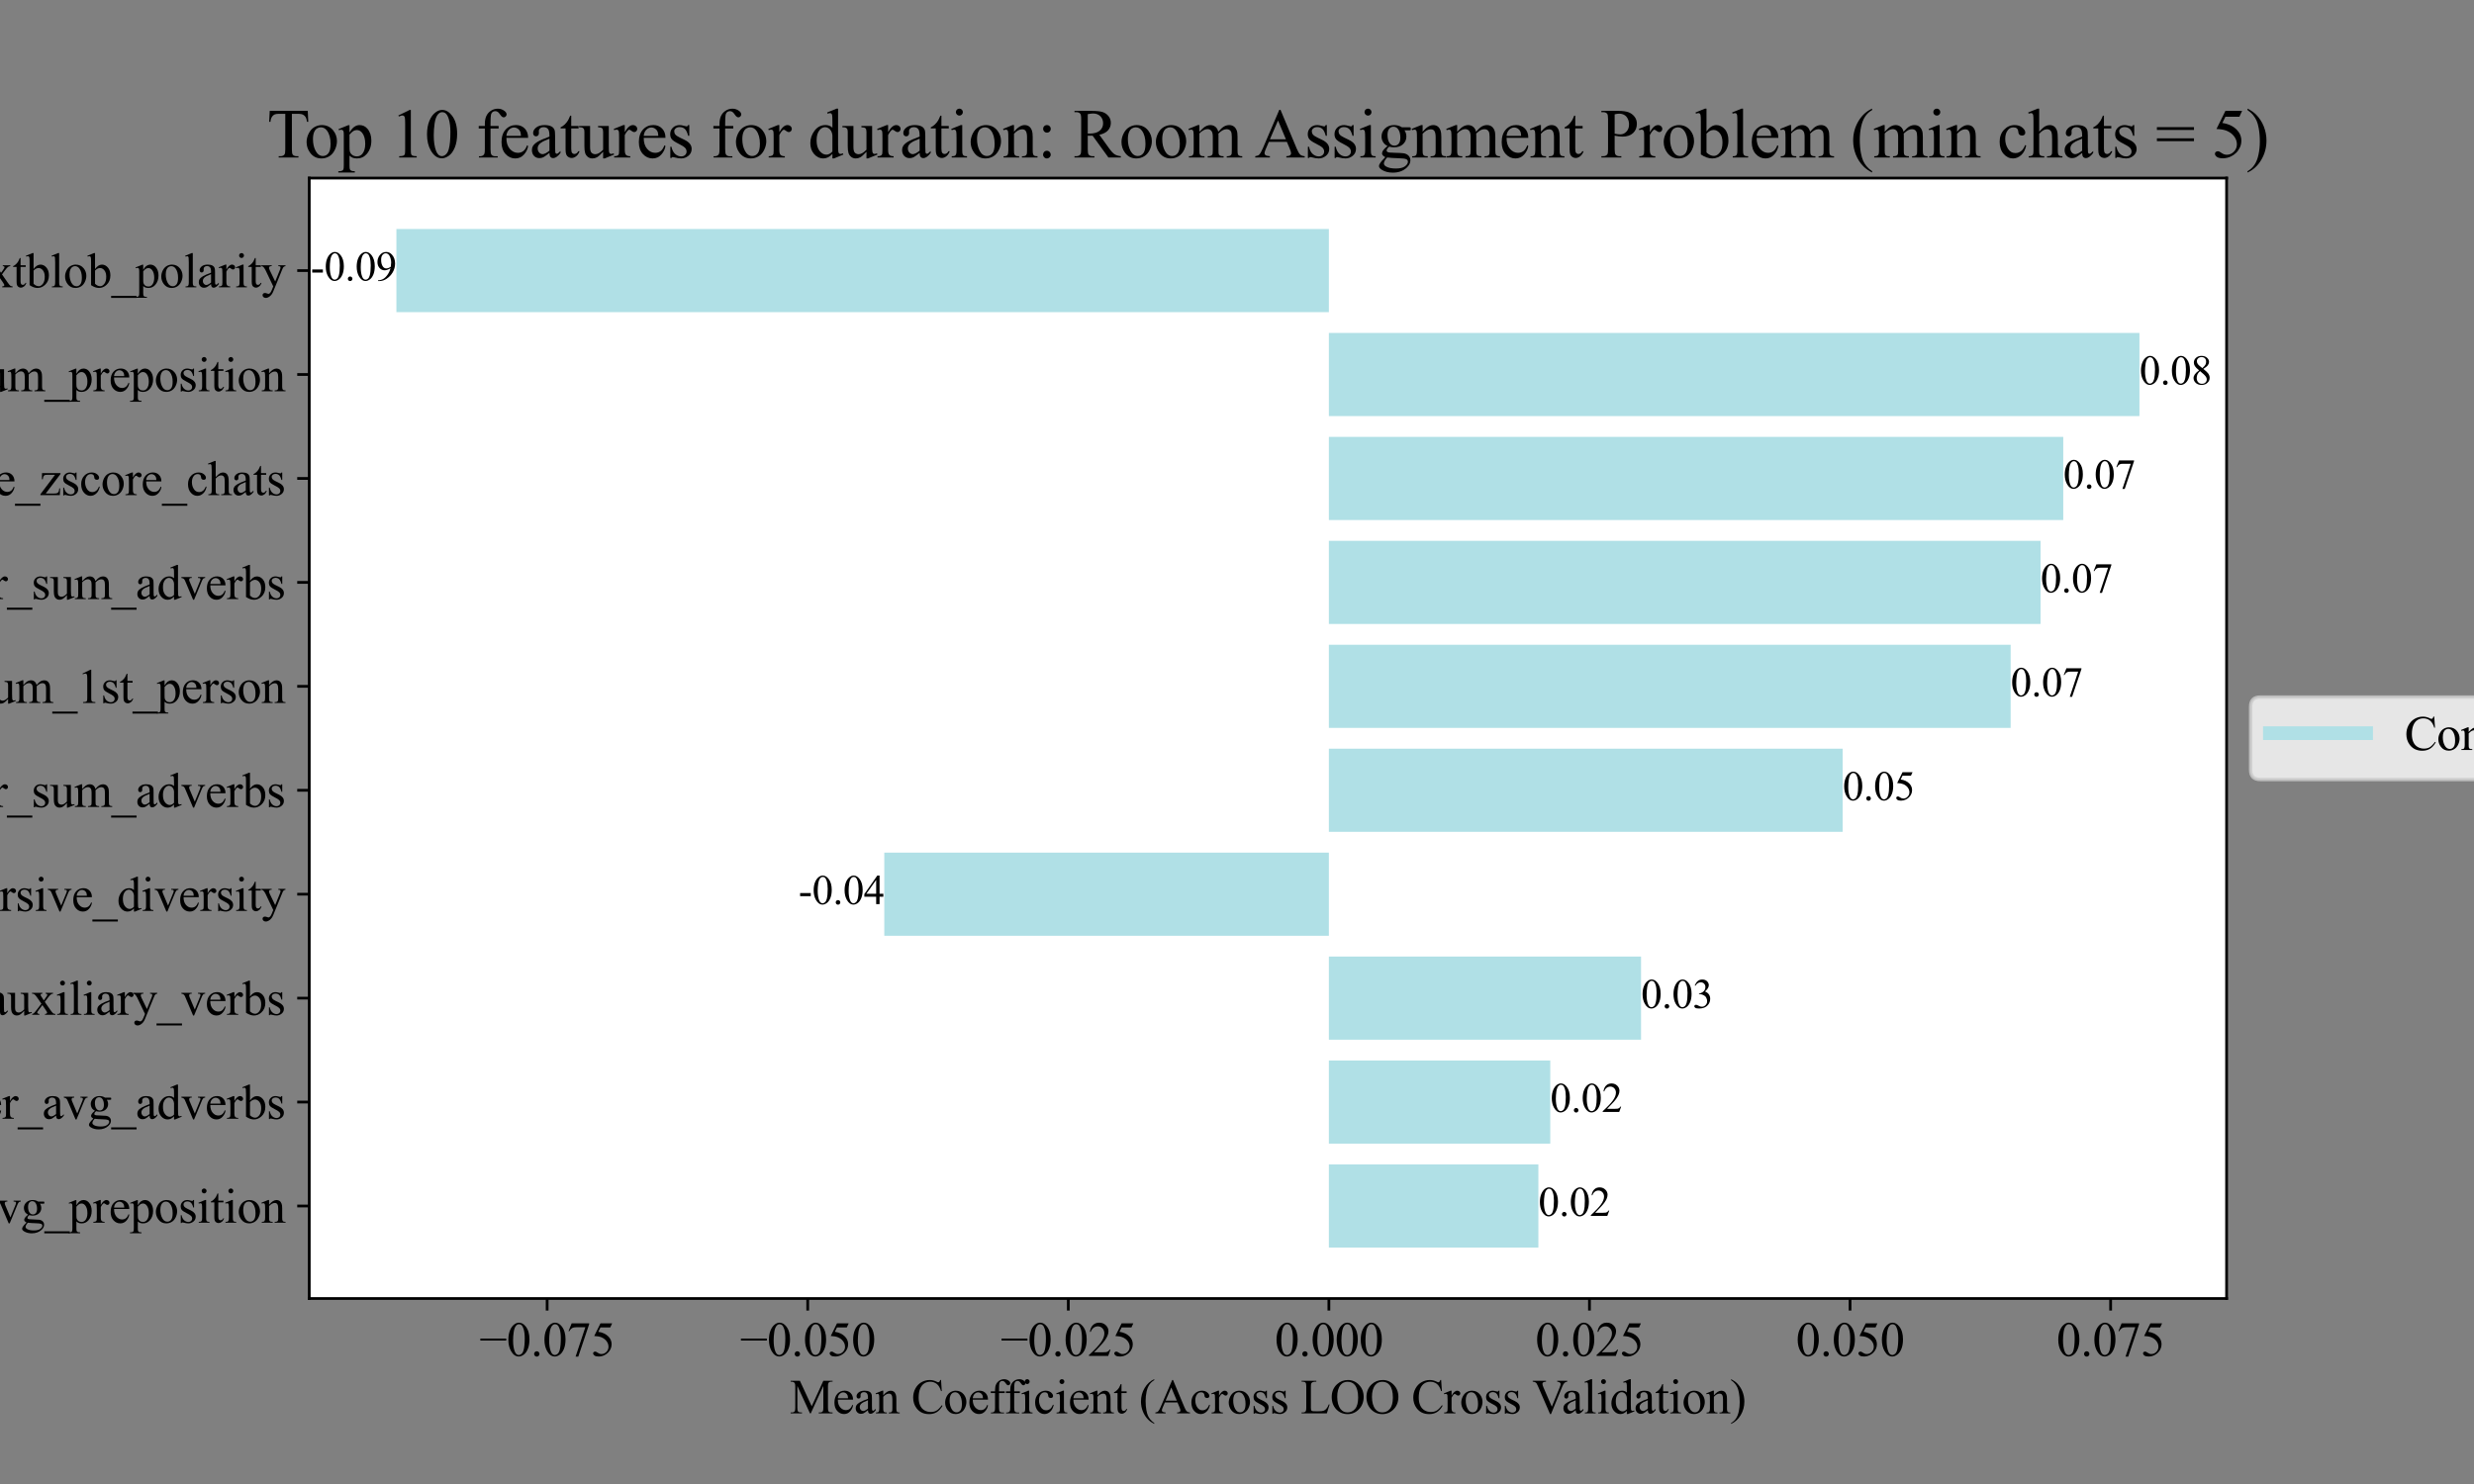 <?xml version="1.0" encoding="utf-8" standalone="no"?>
<!DOCTYPE svg PUBLIC "-//W3C//DTD SVG 1.1//EN"
  "http://www.w3.org/Graphics/SVG/1.1/DTD/svg11.dtd">
<svg xmlns:xlink="http://www.w3.org/1999/xlink" width="720pt" height="432pt" viewBox="0 0 720 432" xmlns="http://www.w3.org/2000/svg" version="1.1">
 <rect x="0" y="0" width="720" height="432" fill="#808080" stroke="none"/>
 <defs>
  <style type="text/css">*{stroke-linejoin: round; stroke-linecap: butt}</style>
 </defs>
 <g id="figure_1">
  <g id="patch_1">
   <path d="M 0 432 
L 720 432 
L 720 0 
L 0 0 
L 0 432 
z
" style="fill: none"/>
  </g>
  <g id="axes_1">
   <g id="patch_2">
    <path d="M 90 378 
L 648 378 
L 648 51.84 
L 90 51.84 
z
" style="fill: #ffffff"/>
   </g>
   <g id="patch_3">
    <path d="M 386.74 66.665 
L 115.364 66.665 
L 115.364 90.87 
L 386.74 90.87 
z
" clip-path="url(#pb92f3ea83d)" style="fill: #b0e0e6"/>
   </g>
   <g id="patch_4">
    <path d="M 386.74 96.921 
L 622.636 96.921 
L 622.636 121.126 
L 386.74 121.126 
z
" clip-path="url(#pb92f3ea83d)" style="fill: #b0e0e6"/>
   </g>
   <g id="patch_5">
    <path d="M 386.74 127.178 
L 600.462 127.178 
L 600.462 151.382 
L 386.74 151.382 
z
" clip-path="url(#pb92f3ea83d)" style="fill: #b0e0e6"/>
   </g>
   <g id="patch_6">
    <path d="M 386.74 157.434 
L 593.855 157.434 
L 593.855 181.638 
L 386.74 181.638 
z
" clip-path="url(#pb92f3ea83d)" style="fill: #b0e0e6"/>
   </g>
   <g id="patch_7">
    <path d="M 386.74 187.69 
L 585.15 187.69 
L 585.15 211.894 
L 386.74 211.894 
z
" clip-path="url(#pb92f3ea83d)" style="fill: #b0e0e6"/>
   </g>
   <g id="patch_8">
    <path d="M 386.74 217.946 
L 536.264 217.946 
L 536.264 242.15 
L 386.74 242.15 
z
" clip-path="url(#pb92f3ea83d)" style="fill: #b0e0e6"/>
   </g>
   <g id="patch_9">
    <path d="M 386.74 248.202 
L 257.353 248.202 
L 257.353 272.406 
L 386.74 272.406 
z
" clip-path="url(#pb92f3ea83d)" style="fill: #b0e0e6"/>
   </g>
   <g id="patch_10">
    <path d="M 386.74 278.458 
L 477.587 278.458 
L 477.587 302.662 
L 386.74 302.662 
z
" clip-path="url(#pb92f3ea83d)" style="fill: #b0e0e6"/>
   </g>
   <g id="patch_11">
    <path d="M 386.74 308.714 
L 451.167 308.714 
L 451.167 332.919 
L 386.74 332.919 
z
" clip-path="url(#pb92f3ea83d)" style="fill: #b0e0e6"/>
   </g>
   <g id="patch_12">
    <path d="M 386.74 338.97 
L 447.706 338.97 
L 447.706 363.175 
L 386.74 363.175 
z
" clip-path="url(#pb92f3ea83d)" style="fill: #b0e0e6"/>
   </g>
   <g id="matplotlib.axis_1">
    <g id="xtick_1">
     <g id="line2d_1">
      <defs>
       <path id="m5bd0795984" d="M 0 0 
L 0 3.5 
" style="stroke: #000000; stroke-width: 0.8"/>
      </defs>
      <g>
       <use xlink:href="#m5bd0795984" x="159.231" y="378" style="stroke: #000000; stroke-width: 0.8"/>
      </g>
     </g>
     <g id="text_1">
      <!-- −0.075 -->
      <g transform="translate(139.534 394.721) scale(0.14 -0.14)">
       <defs>
        <path id="TimesNewRomanPSMT-2212" d="M 3484 2000 
L 116 2000 
L 116 2256 
L 3484 2256 
L 3484 2000 
z
" transform="scale(0.016)"/>
        <path id="TimesNewRomanPSMT-30" d="M 231 2094 
Q 231 2819 450 3342 
Q 669 3866 1031 4122 
Q 1313 4325 1613 4325 
Q 2100 4325 2488 3828 
Q 2972 3213 2972 2159 
Q 2972 1422 2759 906 
Q 2547 391 2217 158 
Q 1888 -75 1581 -75 
Q 975 -75 572 641 
Q 231 1244 231 2094 
z
M 844 2016 
Q 844 1141 1059 588 
Q 1238 122 1591 122 
Q 1759 122 1940 273 
Q 2122 425 2216 781 
Q 2359 1319 2359 2297 
Q 2359 3022 2209 3506 
Q 2097 3866 1919 4016 
Q 1791 4119 1609 4119 
Q 1397 4119 1231 3928 
Q 1006 3669 925 3112 
Q 844 2556 844 2016 
z
" transform="scale(0.016)"/>
        <path id="TimesNewRomanPSMT-2e" d="M 800 606 
Q 947 606 1047 504 
Q 1147 403 1147 259 
Q 1147 116 1045 14 
Q 944 -88 800 -88 
Q 656 -88 554 14 
Q 453 116 453 259 
Q 453 406 554 506 
Q 656 606 800 606 
z
" transform="scale(0.016)"/>
        <path id="TimesNewRomanPSMT-37" d="M 644 4238 
L 2916 4238 
L 2916 4119 
L 1503 -88 
L 1153 -88 
L 2419 3728 
L 1253 3728 
Q 900 3728 750 3644 
Q 488 3500 328 3200 
L 238 3234 
L 644 4238 
z
" transform="scale(0.016)"/>
        <path id="TimesNewRomanPSMT-35" d="M 2778 4238 
L 2534 3706 
L 1259 3706 
L 981 3138 
Q 1809 3016 2294 2522 
Q 2709 2097 2709 1522 
Q 2709 1188 2573 903 
Q 2438 619 2231 419 
Q 2025 219 1772 97 
Q 1413 -75 1034 -75 
Q 653 -75 479 54 
Q 306 184 306 341 
Q 306 428 378 495 
Q 450 563 559 563 
Q 641 563 702 538 
Q 763 513 909 409 
Q 1144 247 1384 247 
Q 1750 247 2026 523 
Q 2303 800 2303 1197 
Q 2303 1581 2056 1914 
Q 1809 2247 1375 2428 
Q 1034 2569 447 2591 
L 1259 4238 
L 2778 4238 
z
" transform="scale(0.016)"/>
       </defs>
       <use xlink:href="#TimesNewRomanPSMT-2212"/>
       <use xlink:href="#TimesNewRomanPSMT-30" x="56.396"/>
       <use xlink:href="#TimesNewRomanPSMT-2e" x="106.396"/>
       <use xlink:href="#TimesNewRomanPSMT-30" x="131.396"/>
       <use xlink:href="#TimesNewRomanPSMT-37" x="181.396"/>
       <use xlink:href="#TimesNewRomanPSMT-35" x="231.396"/>
      </g>
     </g>
    </g>
    <g id="xtick_2">
     <g id="line2d_2">
      <g>
       <use xlink:href="#m5bd0795984" x="235.068" y="378" style="stroke: #000000; stroke-width: 0.8"/>
      </g>
     </g>
     <g id="text_2">
      <!-- −0.050 -->
      <g transform="translate(215.37 394.721) scale(0.14 -0.14)">
       <use xlink:href="#TimesNewRomanPSMT-2212"/>
       <use xlink:href="#TimesNewRomanPSMT-30" x="56.396"/>
       <use xlink:href="#TimesNewRomanPSMT-2e" x="106.396"/>
       <use xlink:href="#TimesNewRomanPSMT-30" x="131.396"/>
       <use xlink:href="#TimesNewRomanPSMT-35" x="181.396"/>
       <use xlink:href="#TimesNewRomanPSMT-30" x="231.396"/>
      </g>
     </g>
    </g>
    <g id="xtick_3">
     <g id="line2d_3">
      <g>
       <use xlink:href="#m5bd0795984" x="310.904" y="378" style="stroke: #000000; stroke-width: 0.8"/>
      </g>
     </g>
     <g id="text_3">
      <!-- −0.025 -->
      <g transform="translate(291.207 394.721) scale(0.14 -0.14)">
       <defs>
        <path id="TimesNewRomanPSMT-32" d="M 2934 816 
L 2638 0 
L 138 0 
L 138 116 
Q 1241 1122 1691 1759 
Q 2141 2397 2141 2925 
Q 2141 3328 1894 3587 
Q 1647 3847 1303 3847 
Q 991 3847 742 3664 
Q 494 3481 375 3128 
L 259 3128 
Q 338 3706 661 4015 
Q 984 4325 1469 4325 
Q 1984 4325 2329 3994 
Q 2675 3663 2675 3213 
Q 2675 2891 2525 2569 
Q 2294 2063 1775 1497 
Q 997 647 803 472 
L 1909 472 
Q 2247 472 2383 497 
Q 2519 522 2628 598 
Q 2738 675 2819 816 
L 2934 816 
z
" transform="scale(0.016)"/>
       </defs>
       <use xlink:href="#TimesNewRomanPSMT-2212"/>
       <use xlink:href="#TimesNewRomanPSMT-30" x="56.396"/>
       <use xlink:href="#TimesNewRomanPSMT-2e" x="106.396"/>
       <use xlink:href="#TimesNewRomanPSMT-30" x="131.396"/>
       <use xlink:href="#TimesNewRomanPSMT-32" x="181.396"/>
       <use xlink:href="#TimesNewRomanPSMT-35" x="231.396"/>
      </g>
     </g>
    </g>
    <g id="xtick_4">
     <g id="line2d_4">
      <g>
       <use xlink:href="#m5bd0795984" x="386.74" y="378" style="stroke: #000000; stroke-width: 0.8"/>
      </g>
     </g>
     <g id="text_4">
      <!-- 0.000 -->
      <g transform="translate(370.99 394.721) scale(0.14 -0.14)">
       <use xlink:href="#TimesNewRomanPSMT-30"/>
       <use xlink:href="#TimesNewRomanPSMT-2e" x="50"/>
       <use xlink:href="#TimesNewRomanPSMT-30" x="75"/>
       <use xlink:href="#TimesNewRomanPSMT-30" x="125"/>
       <use xlink:href="#TimesNewRomanPSMT-30" x="175"/>
      </g>
     </g>
    </g>
    <g id="xtick_5">
     <g id="line2d_5">
      <g>
       <use xlink:href="#m5bd0795984" x="462.577" y="378" style="stroke: #000000; stroke-width: 0.8"/>
      </g>
     </g>
     <g id="text_5">
      <!-- 0.025 -->
      <g transform="translate(446.827 394.721) scale(0.14 -0.14)">
       <use xlink:href="#TimesNewRomanPSMT-30"/>
       <use xlink:href="#TimesNewRomanPSMT-2e" x="50"/>
       <use xlink:href="#TimesNewRomanPSMT-30" x="75"/>
       <use xlink:href="#TimesNewRomanPSMT-32" x="125"/>
       <use xlink:href="#TimesNewRomanPSMT-35" x="175"/>
      </g>
     </g>
    </g>
    <g id="xtick_6">
     <g id="line2d_6">
      <g>
       <use xlink:href="#m5bd0795984" x="538.413" y="378" style="stroke: #000000; stroke-width: 0.8"/>
      </g>
     </g>
     <g id="text_6">
      <!-- 0.050 -->
      <g transform="translate(522.663 394.721) scale(0.14 -0.14)">
       <use xlink:href="#TimesNewRomanPSMT-30"/>
       <use xlink:href="#TimesNewRomanPSMT-2e" x="50"/>
       <use xlink:href="#TimesNewRomanPSMT-30" x="75"/>
       <use xlink:href="#TimesNewRomanPSMT-35" x="125"/>
       <use xlink:href="#TimesNewRomanPSMT-30" x="175"/>
      </g>
     </g>
    </g>
    <g id="xtick_7">
     <g id="line2d_7">
      <g>
       <use xlink:href="#m5bd0795984" x="614.249" y="378" style="stroke: #000000; stroke-width: 0.8"/>
      </g>
     </g>
     <g id="text_7">
      <!-- 0.075 -->
      <g transform="translate(598.499 394.721) scale(0.14 -0.14)">
       <use xlink:href="#TimesNewRomanPSMT-30"/>
       <use xlink:href="#TimesNewRomanPSMT-2e" x="50"/>
       <use xlink:href="#TimesNewRomanPSMT-30" x="75"/>
       <use xlink:href="#TimesNewRomanPSMT-37" x="125"/>
       <use xlink:href="#TimesNewRomanPSMT-35" x="175"/>
      </g>
     </g>
    </g>
    <g id="text_8">
     <!-- Mean Coefficient (Across LOO Cross Validation) -->
     <g transform="translate(229.86 411.437) scale(0.14 -0.14)">
      <defs>
       <path id="TimesNewRomanPSMT-4d" d="M 2619 0 
L 981 3566 
L 981 734 
Q 981 344 1066 247 
Q 1181 116 1431 116 
L 1581 116 
L 1581 0 
L 106 0 
L 106 116 
L 256 116 
Q 525 116 638 278 
Q 706 378 706 734 
L 706 3503 
Q 706 3784 644 3909 
Q 600 4000 483 4061 
Q 366 4122 106 4122 
L 106 4238 
L 1306 4238 
L 2844 922 
L 4356 4238 
L 5556 4238 
L 5556 4122 
L 5409 4122 
Q 5138 4122 5025 3959 
Q 4956 3859 4956 3503 
L 4956 734 
Q 4956 344 5044 247 
Q 5159 116 5409 116 
L 5556 116 
L 5556 0 
L 3756 0 
L 3756 116 
L 3906 116 
Q 4178 116 4288 278 
Q 4356 378 4356 734 
L 4356 3566 
L 2722 0 
L 2619 0 
z
" transform="scale(0.016)"/>
       <path id="TimesNewRomanPSMT-65" d="M 681 1784 
Q 678 1147 991 784 
Q 1303 422 1725 422 
Q 2006 422 2214 576 
Q 2422 731 2563 1106 
L 2659 1044 
Q 2594 616 2278 264 
Q 1963 -88 1488 -88 
Q 972 -88 605 314 
Q 238 716 238 1394 
Q 238 2128 614 2539 
Q 991 2950 1559 2950 
Q 2041 2950 2350 2633 
Q 2659 2316 2659 1784 
L 681 1784 
z
M 681 1966 
L 2006 1966 
Q 1991 2241 1941 2353 
Q 1863 2528 1708 2628 
Q 1553 2728 1384 2728 
Q 1125 2728 920 2526 
Q 716 2325 681 1966 
z
" transform="scale(0.016)"/>
       <path id="TimesNewRomanPSMT-61" d="M 1822 413 
Q 1381 72 1269 19 
Q 1100 -59 909 -59 
Q 613 -59 420 144 
Q 228 347 228 678 
Q 228 888 322 1041 
Q 450 1253 767 1440 
Q 1084 1628 1822 1897 
L 1822 2009 
Q 1822 2438 1686 2597 
Q 1550 2756 1291 2756 
Q 1094 2756 978 2650 
Q 859 2544 859 2406 
L 866 2225 
Q 866 2081 792 2003 
Q 719 1925 600 1925 
Q 484 1925 411 2006 
Q 338 2088 338 2228 
Q 338 2497 613 2722 
Q 888 2947 1384 2947 
Q 1766 2947 2009 2819 
Q 2194 2722 2281 2516 
Q 2338 2381 2338 1966 
L 2338 994 
Q 2338 584 2353 492 
Q 2369 400 2405 369 
Q 2441 338 2488 338 
Q 2538 338 2575 359 
Q 2641 400 2828 588 
L 2828 413 
Q 2478 -56 2159 -56 
Q 2006 -56 1915 50 
Q 1825 156 1822 413 
z
M 1822 616 
L 1822 1706 
Q 1350 1519 1213 1441 
Q 966 1303 859 1153 
Q 753 1003 753 825 
Q 753 600 887 451 
Q 1022 303 1197 303 
Q 1434 303 1822 616 
z
" transform="scale(0.016)"/>
       <path id="TimesNewRomanPSMT-6e" d="M 1034 2341 
Q 1538 2947 1994 2947 
Q 2228 2947 2397 2830 
Q 2566 2713 2666 2444 
Q 2734 2256 2734 1869 
L 2734 647 
Q 2734 375 2778 278 
Q 2813 200 2889 156 
Q 2966 113 3172 113 
L 3172 0 
L 1756 0 
L 1756 113 
L 1816 113 
Q 2016 113 2095 173 
Q 2175 234 2206 353 
Q 2219 400 2219 647 
L 2219 1819 
Q 2219 2209 2117 2386 
Q 2016 2563 1775 2563 
Q 1403 2563 1034 2156 
L 1034 647 
Q 1034 356 1069 288 
Q 1113 197 1189 155 
Q 1266 113 1500 113 
L 1500 0 
L 84 0 
L 84 113 
L 147 113 
Q 366 113 442 223 
Q 519 334 519 647 
L 519 1709 
Q 519 2225 495 2337 
Q 472 2450 423 2490 
Q 375 2531 294 2531 
Q 206 2531 84 2484 
L 38 2597 
L 900 2947 
L 1034 2947 
L 1034 2341 
z
" transform="scale(0.016)"/>
       <path id="TimesNewRomanPSMT-20" transform="scale(0.016)"/>
       <path id="TimesNewRomanPSMT-43" d="M 3853 4334 
L 3950 2894 
L 3853 2894 
Q 3659 3541 3300 3825 
Q 2941 4109 2438 4109 
Q 2016 4109 1675 3895 
Q 1334 3681 1139 3212 
Q 944 2744 944 2047 
Q 944 1472 1128 1050 
Q 1313 628 1683 403 
Q 2053 178 2528 178 
Q 2941 178 3256 354 
Q 3572 531 3950 1056 
L 4047 994 
Q 3728 428 3303 165 
Q 2878 -97 2294 -97 
Q 1241 -97 663 684 
Q 231 1266 231 2053 
Q 231 2688 515 3219 
Q 800 3750 1298 4042 
Q 1797 4334 2388 4334 
Q 2847 4334 3294 4109 
Q 3425 4041 3481 4041 
Q 3566 4041 3628 4100 
Q 3709 4184 3744 4334 
L 3853 4334 
z
" transform="scale(0.016)"/>
       <path id="TimesNewRomanPSMT-6f" d="M 1600 2947 
Q 2250 2947 2644 2453 
Q 2978 2031 2978 1484 
Q 2978 1100 2793 706 
Q 2609 313 2286 112 
Q 1963 -88 1566 -88 
Q 919 -88 538 428 
Q 216 863 216 1403 
Q 216 1797 411 2186 
Q 606 2575 925 2761 
Q 1244 2947 1600 2947 
z
M 1503 2744 
Q 1338 2744 1170 2645 
Q 1003 2547 900 2300 
Q 797 2053 797 1666 
Q 797 1041 1045 587 
Q 1294 134 1700 134 
Q 2003 134 2200 384 
Q 2397 634 2397 1244 
Q 2397 2006 2069 2444 
Q 1847 2744 1503 2744 
z
" transform="scale(0.016)"/>
       <path id="TimesNewRomanPSMT-66" d="M 1319 2638 
L 1319 756 
Q 1319 356 1406 250 
Q 1522 113 1716 113 
L 1975 113 
L 1975 0 
L 266 0 
L 266 113 
L 394 113 
Q 519 113 622 175 
Q 725 238 764 344 
Q 803 450 803 756 
L 803 2638 
L 247 2638 
L 247 2863 
L 803 2863 
L 803 3050 
Q 803 3478 940 3775 
Q 1078 4072 1361 4255 
Q 1644 4438 1997 4438 
Q 2325 4438 2600 4225 
Q 2781 4084 2781 3909 
Q 2781 3816 2700 3733 
Q 2619 3650 2525 3650 
Q 2453 3650 2373 3701 
Q 2294 3753 2178 3923 
Q 2063 4094 1966 4153 
Q 1869 4213 1750 4213 
Q 1606 4213 1506 4136 
Q 1406 4059 1362 3898 
Q 1319 3738 1319 3069 
L 1319 2863 
L 2056 2863 
L 2056 2638 
L 1319 2638 
z
" transform="scale(0.016)"/>
       <path id="TimesNewRomanPSMT-69" d="M 928 4444 
Q 1059 4444 1151 4351 
Q 1244 4259 1244 4128 
Q 1244 3997 1151 3903 
Q 1059 3809 928 3809 
Q 797 3809 703 3903 
Q 609 3997 609 4128 
Q 609 4259 701 4351 
Q 794 4444 928 4444 
z
M 1188 2947 
L 1188 647 
Q 1188 378 1227 289 
Q 1266 200 1342 156 
Q 1419 113 1622 113 
L 1622 0 
L 231 0 
L 231 113 
Q 441 113 512 153 
Q 584 194 626 287 
Q 669 381 669 647 
L 669 1750 
Q 669 2216 641 2353 
Q 619 2453 572 2492 
Q 525 2531 444 2531 
Q 356 2531 231 2484 
L 188 2597 
L 1050 2947 
L 1188 2947 
z
" transform="scale(0.016)"/>
       <path id="TimesNewRomanPSMT-63" d="M 2631 1088 
Q 2516 522 2178 217 
Q 1841 -88 1431 -88 
Q 944 -88 581 321 
Q 219 731 219 1428 
Q 219 2103 620 2525 
Q 1022 2947 1584 2947 
Q 2006 2947 2278 2723 
Q 2550 2500 2550 2259 
Q 2550 2141 2473 2067 
Q 2397 1994 2259 1994 
Q 2075 1994 1981 2113 
Q 1928 2178 1911 2362 
Q 1894 2547 1784 2644 
Q 1675 2738 1481 2738 
Q 1169 2738 978 2506 
Q 725 2200 725 1697 
Q 725 1184 976 792 
Q 1228 400 1656 400 
Q 1963 400 2206 609 
Q 2378 753 2541 1131 
L 2631 1088 
z
" transform="scale(0.016)"/>
       <path id="TimesNewRomanPSMT-74" d="M 1031 3803 
L 1031 2863 
L 1700 2863 
L 1700 2644 
L 1031 2644 
L 1031 788 
Q 1031 509 1111 412 
Q 1191 316 1316 316 
Q 1419 316 1516 380 
Q 1613 444 1666 569 
L 1788 569 
Q 1678 263 1478 108 
Q 1278 -47 1066 -47 
Q 922 -47 784 33 
Q 647 113 581 261 
Q 516 409 516 719 
L 516 2644 
L 63 2644 
L 63 2747 
Q 234 2816 414 2980 
Q 594 3144 734 3369 
Q 806 3488 934 3803 
L 1031 3803 
z
" transform="scale(0.016)"/>
       <path id="TimesNewRomanPSMT-28" d="M 1988 -1253 
L 1988 -1369 
Q 1516 -1131 1200 -813 
Q 750 -359 506 256 
Q 263 872 263 1534 
Q 263 2503 741 3301 
Q 1219 4100 1988 4444 
L 1988 4313 
Q 1603 4100 1356 3731 
Q 1109 3363 987 2797 
Q 866 2231 866 1616 
Q 866 947 969 400 
Q 1050 -31 1165 -292 
Q 1281 -553 1476 -793 
Q 1672 -1034 1988 -1253 
z
" transform="scale(0.016)"/>
       <path id="TimesNewRomanPSMT-41" d="M 2928 1419 
L 1288 1419 
L 1000 750 
Q 894 503 894 381 
Q 894 284 986 211 
Q 1078 138 1384 116 
L 1384 0 
L 50 0 
L 50 116 
Q 316 163 394 238 
Q 553 388 747 847 
L 2238 4334 
L 2347 4334 
L 3822 809 
Q 4000 384 4145 257 
Q 4291 131 4550 116 
L 4550 0 
L 2878 0 
L 2878 116 
Q 3131 128 3220 200 
Q 3309 272 3309 375 
Q 3309 513 3184 809 
L 2928 1419 
z
M 2841 1650 
L 2122 3363 
L 1384 1650 
L 2841 1650 
z
" transform="scale(0.016)"/>
       <path id="TimesNewRomanPSMT-72" d="M 1038 2947 
L 1038 2303 
Q 1397 2947 1775 2947 
Q 1947 2947 2059 2842 
Q 2172 2738 2172 2600 
Q 2172 2478 2090 2393 
Q 2009 2309 1897 2309 
Q 1788 2309 1652 2417 
Q 1516 2525 1450 2525 
Q 1394 2525 1328 2463 
Q 1188 2334 1038 2041 
L 1038 669 
Q 1038 431 1097 309 
Q 1138 225 1241 169 
Q 1344 113 1538 113 
L 1538 0 
L 72 0 
L 72 113 
Q 291 113 397 181 
Q 475 231 506 341 
Q 522 394 522 644 
L 522 1753 
Q 522 2253 501 2348 
Q 481 2444 426 2487 
Q 372 2531 291 2531 
Q 194 2531 72 2484 
L 41 2597 
L 906 2947 
L 1038 2947 
z
" transform="scale(0.016)"/>
       <path id="TimesNewRomanPSMT-73" d="M 2050 2947 
L 2050 1972 
L 1947 1972 
Q 1828 2431 1642 2597 
Q 1456 2763 1169 2763 
Q 950 2763 815 2647 
Q 681 2531 681 2391 
Q 681 2216 781 2091 
Q 878 1963 1175 1819 
L 1631 1597 
Q 2266 1288 2266 781 
Q 2266 391 1970 151 
Q 1675 -88 1309 -88 
Q 1047 -88 709 6 
Q 606 38 541 38 
Q 469 38 428 -44 
L 325 -44 
L 325 978 
L 428 978 
Q 516 541 762 319 
Q 1009 97 1316 97 
Q 1531 97 1667 223 
Q 1803 350 1803 528 
Q 1803 744 1651 891 
Q 1500 1038 1047 1263 
Q 594 1488 453 1669 
Q 313 1847 313 2119 
Q 313 2472 555 2709 
Q 797 2947 1181 2947 
Q 1350 2947 1591 2875 
Q 1750 2828 1803 2828 
Q 1853 2828 1881 2850 
Q 1909 2872 1947 2947 
L 2050 2947 
z
" transform="scale(0.016)"/>
       <path id="TimesNewRomanPSMT-4c" d="M 3669 1172 
L 3772 1150 
L 3409 0 
L 128 0 
L 128 116 
L 288 116 
Q 556 116 672 291 
Q 738 391 738 753 
L 738 3488 
Q 738 3884 650 3984 
Q 528 4122 288 4122 
L 128 4122 
L 128 4238 
L 2047 4238 
L 2047 4122 
Q 1709 4125 1573 4059 
Q 1438 3994 1388 3894 
Q 1338 3794 1338 3416 
L 1338 753 
Q 1338 494 1388 397 
Q 1425 331 1503 300 
Q 1581 269 1991 269 
L 2300 269 
Q 2788 269 2984 341 
Q 3181 413 3343 595 
Q 3506 778 3669 1172 
z
" transform="scale(0.016)"/>
       <path id="TimesNewRomanPSMT-4f" d="M 2341 4334 
Q 3166 4334 3770 3707 
Q 4375 3081 4375 2144 
Q 4375 1178 3765 540 
Q 3156 -97 2291 -97 
Q 1416 -97 820 525 
Q 225 1147 225 2134 
Q 225 3144 913 3781 
Q 1509 4334 2341 4334 
z
M 2281 4106 
Q 1713 4106 1369 3684 
Q 941 3159 941 2147 
Q 941 1109 1384 550 
Q 1725 125 2284 125 
Q 2881 125 3270 590 
Q 3659 1056 3659 2059 
Q 3659 3147 3231 3681 
Q 2888 4106 2281 4106 
z
" transform="scale(0.016)"/>
       <path id="TimesNewRomanPSMT-56" d="M 4544 4238 
L 4544 4122 
Q 4319 4081 4203 3978 
Q 4038 3825 3909 3509 
L 2431 -97 
L 2316 -97 
L 728 3556 
Q 606 3838 556 3900 
Q 478 3997 364 4051 
Q 250 4106 56 4122 
L 56 4238 
L 1788 4238 
L 1788 4122 
Q 1494 4094 1406 4022 
Q 1319 3950 1319 3838 
Q 1319 3681 1463 3350 
L 2541 866 
L 3541 3319 
Q 3688 3681 3688 3822 
Q 3688 3913 3597 3995 
Q 3506 4078 3291 4113 
Q 3275 4116 3238 4122 
L 3238 4238 
L 4544 4238 
z
" transform="scale(0.016)"/>
       <path id="TimesNewRomanPSMT-6c" d="M 1184 4444 
L 1184 647 
Q 1184 378 1223 290 
Q 1263 203 1344 158 
Q 1425 113 1647 113 
L 1647 0 
L 244 0 
L 244 113 
Q 441 113 512 153 
Q 584 194 625 287 
Q 666 381 666 647 
L 666 3247 
Q 666 3731 644 3842 
Q 622 3953 573 3993 
Q 525 4034 450 4034 
Q 369 4034 244 3984 
L 191 4094 
L 1044 4444 
L 1184 4444 
z
" transform="scale(0.016)"/>
       <path id="TimesNewRomanPSMT-64" d="M 2222 322 
Q 2013 103 1813 7 
Q 1613 -88 1381 -88 
Q 913 -88 563 304 
Q 213 697 213 1313 
Q 213 1928 600 2439 
Q 988 2950 1597 2950 
Q 1975 2950 2222 2709 
L 2222 3238 
Q 2222 3728 2198 3840 
Q 2175 3953 2125 3993 
Q 2075 4034 2000 4034 
Q 1919 4034 1784 3984 
L 1744 4094 
L 2597 4444 
L 2738 4444 
L 2738 1134 
Q 2738 631 2761 520 
Q 2784 409 2836 365 
Q 2888 322 2956 322 
Q 3041 322 3181 375 
L 3216 266 
L 2366 -88 
L 2222 -88 
L 2222 322 
z
M 2222 541 
L 2222 2016 
Q 2203 2228 2109 2403 
Q 2016 2578 1861 2667 
Q 1706 2756 1559 2756 
Q 1284 2756 1069 2509 
Q 784 2184 784 1559 
Q 784 928 1059 592 
Q 1334 256 1672 256 
Q 1956 256 2222 541 
z
" transform="scale(0.016)"/>
       <path id="TimesNewRomanPSMT-29" d="M 144 4313 
L 144 4444 
Q 619 4209 934 3891 
Q 1381 3434 1625 2820 
Q 1869 2206 1869 1541 
Q 1869 572 1392 -226 
Q 916 -1025 144 -1369 
L 144 -1253 
Q 528 -1038 776 -670 
Q 1025 -303 1145 264 
Q 1266 831 1266 1447 
Q 1266 2113 1163 2663 
Q 1084 3094 967 3353 
Q 850 3613 656 3853 
Q 463 4094 144 4313 
z
" transform="scale(0.016)"/>
      </defs>
      <use xlink:href="#TimesNewRomanPSMT-4d"/>
      <use xlink:href="#TimesNewRomanPSMT-65" x="88.916"/>
      <use xlink:href="#TimesNewRomanPSMT-61" x="133.301"/>
      <use xlink:href="#TimesNewRomanPSMT-6e" x="177.686"/>
      <use xlink:href="#TimesNewRomanPSMT-20" x="227.686"/>
      <use xlink:href="#TimesNewRomanPSMT-43" x="252.686"/>
      <use xlink:href="#TimesNewRomanPSMT-6f" x="319.385"/>
      <use xlink:href="#TimesNewRomanPSMT-65" x="369.385"/>
      <use xlink:href="#TimesNewRomanPSMT-66" x="413.77"/>
      <use xlink:href="#TimesNewRomanPSMT-66" x="445.32"/>
      <use xlink:href="#TimesNewRomanPSMT-69" x="478.621"/>
      <use xlink:href="#TimesNewRomanPSMT-63" x="506.404"/>
      <use xlink:href="#TimesNewRomanPSMT-69" x="550.789"/>
      <use xlink:href="#TimesNewRomanPSMT-65" x="578.572"/>
      <use xlink:href="#TimesNewRomanPSMT-6e" x="622.957"/>
      <use xlink:href="#TimesNewRomanPSMT-74" x="672.957"/>
      <use xlink:href="#TimesNewRomanPSMT-20" x="700.74"/>
      <use xlink:href="#TimesNewRomanPSMT-28" x="725.74"/>
      <use xlink:href="#TimesNewRomanPSMT-41" x="759.041"/>
      <use xlink:href="#TimesNewRomanPSMT-63" x="831.258"/>
      <use xlink:href="#TimesNewRomanPSMT-72" x="875.643"/>
      <use xlink:href="#TimesNewRomanPSMT-6f" x="908.943"/>
      <use xlink:href="#TimesNewRomanPSMT-73" x="958.943"/>
      <use xlink:href="#TimesNewRomanPSMT-73" x="997.859"/>
      <use xlink:href="#TimesNewRomanPSMT-20" x="1036.775"/>
      <use xlink:href="#TimesNewRomanPSMT-4c" x="1061.775"/>
      <use xlink:href="#TimesNewRomanPSMT-4f" x="1122.859"/>
      <use xlink:href="#TimesNewRomanPSMT-4f" x="1195.076"/>
      <use xlink:href="#TimesNewRomanPSMT-20" x="1267.293"/>
      <use xlink:href="#TimesNewRomanPSMT-43" x="1292.293"/>
      <use xlink:href="#TimesNewRomanPSMT-72" x="1358.992"/>
      <use xlink:href="#TimesNewRomanPSMT-6f" x="1392.293"/>
      <use xlink:href="#TimesNewRomanPSMT-73" x="1442.293"/>
      <use xlink:href="#TimesNewRomanPSMT-73" x="1481.209"/>
      <use xlink:href="#TimesNewRomanPSMT-20" x="1520.125"/>
      <use xlink:href="#TimesNewRomanPSMT-56" x="1543.375"/>
      <use xlink:href="#TimesNewRomanPSMT-61" x="1604.467"/>
      <use xlink:href="#TimesNewRomanPSMT-6c" x="1648.852"/>
      <use xlink:href="#TimesNewRomanPSMT-69" x="1676.635"/>
      <use xlink:href="#TimesNewRomanPSMT-64" x="1704.418"/>
      <use xlink:href="#TimesNewRomanPSMT-61" x="1754.418"/>
      <use xlink:href="#TimesNewRomanPSMT-74" x="1798.803"/>
      <use xlink:href="#TimesNewRomanPSMT-69" x="1826.586"/>
      <use xlink:href="#TimesNewRomanPSMT-6f" x="1854.369"/>
      <use xlink:href="#TimesNewRomanPSMT-6e" x="1904.369"/>
      <use xlink:href="#TimesNewRomanPSMT-29" x="1954.369"/>
     </g>
    </g>
   </g>
   <g id="matplotlib.axis_2">
    <g id="ytick_1">
     <g id="line2d_8">
      <defs>
       <path id="m4cc3dccbbf" d="M 0 0 
L -3.5 0 
" style="stroke: #000000; stroke-width: 0.8"/>
      </defs>
      <g>
       <use xlink:href="#m4cc3dccbbf" x="90" y="78.768" style="stroke: #000000; stroke-width: 0.8"/>
      </g>
     </g>
     <g id="text_9">
      <!-- max_user_avg_textblob_polarity -->
      <g transform="translate(-102.071 83.628) scale(0.14 -0.14)">
       <defs>
        <path id="TimesNewRomanPSMT-6d" d="M 1050 2338 
Q 1363 2650 1419 2697 
Q 1559 2816 1721 2881 
Q 1884 2947 2044 2947 
Q 2313 2947 2506 2790 
Q 2700 2634 2766 2338 
Q 3088 2713 3309 2830 
Q 3531 2947 3766 2947 
Q 3994 2947 4170 2830 
Q 4347 2713 4450 2447 
Q 4519 2266 4519 1878 
L 4519 647 
Q 4519 378 4559 278 
Q 4591 209 4675 161 
Q 4759 113 4950 113 
L 4950 0 
L 3538 0 
L 3538 113 
L 3597 113 
Q 3781 113 3884 184 
Q 3956 234 3988 344 
Q 4000 397 4000 647 
L 4000 1878 
Q 4000 2228 3916 2372 
Q 3794 2572 3525 2572 
Q 3359 2572 3192 2489 
Q 3025 2406 2788 2181 
L 2781 2147 
L 2788 2013 
L 2788 647 
Q 2788 353 2820 281 
Q 2853 209 2943 161 
Q 3034 113 3253 113 
L 3253 0 
L 1806 0 
L 1806 113 
Q 2044 113 2133 169 
Q 2222 225 2256 338 
Q 2272 391 2272 647 
L 2272 1878 
Q 2272 2228 2169 2381 
Q 2031 2581 1784 2581 
Q 1616 2581 1450 2491 
Q 1191 2353 1050 2181 
L 1050 647 
Q 1050 366 1089 281 
Q 1128 197 1204 155 
Q 1281 113 1516 113 
L 1516 0 
L 100 0 
L 100 113 
Q 297 113 375 155 
Q 453 197 493 289 
Q 534 381 534 647 
L 534 1741 
Q 534 2213 506 2350 
Q 484 2453 437 2492 
Q 391 2531 309 2531 
Q 222 2531 100 2484 
L 53 2597 
L 916 2947 
L 1050 2947 
L 1050 2338 
z
" transform="scale(0.016)"/>
        <path id="TimesNewRomanPSMT-78" d="M 84 2863 
L 1431 2863 
L 1431 2747 
Q 1303 2747 1251 2703 
Q 1200 2659 1200 2588 
Q 1200 2513 1309 2356 
Q 1344 2306 1413 2200 
L 1616 1875 
L 1850 2200 
Q 2075 2509 2075 2591 
Q 2075 2656 2022 2701 
Q 1969 2747 1850 2747 
L 1850 2863 
L 2819 2863 
L 2819 2747 
Q 2666 2738 2553 2663 
Q 2400 2556 2134 2200 
L 1744 1678 
L 2456 653 
Q 2719 275 2831 198 
Q 2944 122 3122 113 
L 3122 0 
L 1772 0 
L 1772 113 
Q 1913 113 1991 175 
Q 2050 219 2050 291 
Q 2050 363 1850 653 
L 1431 1266 
L 972 653 
Q 759 369 759 316 
Q 759 241 829 180 
Q 900 119 1041 113 
L 1041 0 
L 106 0 
L 106 113 
Q 219 128 303 191 
Q 422 281 703 653 
L 1303 1450 
L 759 2238 
Q 528 2575 401 2661 
Q 275 2747 84 2747 
L 84 2863 
z
" transform="scale(0.016)"/>
        <path id="TimesNewRomanPSMT-5f" d="M 3256 -1381 
L -53 -1381 
L -53 -1119 
L 3256 -1119 
L 3256 -1381 
z
" transform="scale(0.016)"/>
        <path id="TimesNewRomanPSMT-75" d="M 2709 2863 
L 2709 1128 
Q 2709 631 2732 520 
Q 2756 409 2807 365 
Q 2859 322 2928 322 
Q 3025 322 3147 375 
L 3191 266 
L 2334 -88 
L 2194 -88 
L 2194 519 
Q 1825 119 1631 15 
Q 1438 -88 1222 -88 
Q 981 -88 804 51 
Q 628 191 559 409 
Q 491 628 491 1028 
L 491 2306 
Q 491 2509 447 2587 
Q 403 2666 317 2708 
Q 231 2750 6 2747 
L 6 2863 
L 1009 2863 
L 1009 947 
Q 1009 547 1148 422 
Q 1288 297 1484 297 
Q 1619 297 1789 381 
Q 1959 466 2194 703 
L 2194 2325 
Q 2194 2569 2105 2655 
Q 2016 2741 1734 2747 
L 1734 2863 
L 2709 2863 
z
" transform="scale(0.016)"/>
        <path id="TimesNewRomanPSMT-76" d="M 53 2863 
L 1400 2863 
L 1400 2747 
L 1313 2747 
Q 1191 2747 1127 2687 
Q 1063 2628 1063 2528 
Q 1063 2419 1128 2269 
L 1794 688 
L 2463 2328 
Q 2534 2503 2534 2594 
Q 2534 2638 2509 2666 
Q 2475 2713 2422 2730 
Q 2369 2747 2206 2747 
L 2206 2863 
L 3141 2863 
L 3141 2747 
Q 2978 2734 2916 2681 
Q 2806 2588 2719 2369 
L 1703 -88 
L 1575 -88 
L 553 2328 
Q 484 2497 421 2570 
Q 359 2644 263 2694 
Q 209 2722 53 2747 
L 53 2863 
z
" transform="scale(0.016)"/>
        <path id="TimesNewRomanPSMT-67" d="M 966 1044 
Q 703 1172 562 1401 
Q 422 1631 422 1909 
Q 422 2334 742 2640 
Q 1063 2947 1563 2947 
Q 1972 2947 2272 2747 
L 2878 2747 
Q 3013 2747 3034 2739 
Q 3056 2731 3066 2713 
Q 3084 2684 3084 2613 
Q 3084 2531 3069 2500 
Q 3059 2484 3036 2475 
Q 3013 2466 2878 2466 
L 2506 2466 
Q 2681 2241 2681 1891 
Q 2681 1491 2375 1206 
Q 2069 922 1553 922 
Q 1341 922 1119 984 
Q 981 866 932 777 
Q 884 688 884 625 
Q 884 572 936 522 
Q 988 472 1138 450 
Q 1225 438 1575 428 
Q 2219 413 2409 384 
Q 2700 344 2873 169 
Q 3047 -6 3047 -263 
Q 3047 -616 2716 -925 
Q 2228 -1381 1444 -1381 
Q 841 -1381 425 -1109 
Q 191 -953 191 -784 
Q 191 -709 225 -634 
Q 278 -519 444 -313 
Q 466 -284 763 25 
Q 600 122 533 198 
Q 466 275 466 372 
Q 466 481 555 628 
Q 644 775 966 1044 
z
M 1509 2797 
Q 1278 2797 1122 2612 
Q 966 2428 966 2047 
Q 966 1553 1178 1281 
Q 1341 1075 1591 1075 
Q 1828 1075 1981 1253 
Q 2134 1431 2134 1813 
Q 2134 2309 1919 2591 
Q 1759 2797 1509 2797 
z
M 934 0 
Q 788 -159 713 -296 
Q 638 -434 638 -550 
Q 638 -700 819 -813 
Q 1131 -1006 1722 -1006 
Q 2284 -1006 2551 -807 
Q 2819 -609 2819 -384 
Q 2819 -222 2659 -153 
Q 2497 -84 2016 -72 
Q 1313 -53 934 0 
z
" transform="scale(0.016)"/>
        <path id="TimesNewRomanPSMT-62" d="M 984 2369 
Q 1400 2947 1881 2947 
Q 2322 2947 2650 2570 
Q 2978 2194 2978 1541 
Q 2978 778 2472 313 
Q 2038 -88 1503 -88 
Q 1253 -88 995 3 
Q 738 94 469 275 
L 469 3241 
Q 469 3728 445 3840 
Q 422 3953 372 3993 
Q 322 4034 247 4034 
Q 159 4034 28 3984 
L -16 4094 
L 844 4444 
L 984 4444 
L 984 2369 
z
M 984 2169 
L 984 456 
Q 1144 300 1314 220 
Q 1484 141 1663 141 
Q 1947 141 2192 453 
Q 2438 766 2438 1363 
Q 2438 1913 2192 2208 
Q 1947 2503 1634 2503 
Q 1469 2503 1303 2419 
Q 1178 2356 984 2169 
z
" transform="scale(0.016)"/>
        <path id="TimesNewRomanPSMT-70" d="M -6 2578 
L 875 2934 
L 994 2934 
L 994 2266 
Q 1216 2644 1439 2795 
Q 1663 2947 1909 2947 
Q 2341 2947 2628 2609 
Q 2981 2197 2981 1534 
Q 2981 794 2556 309 
Q 2206 -88 1675 -88 
Q 1444 -88 1275 -22 
Q 1150 25 994 166 
L 994 -706 
Q 994 -1000 1030 -1079 
Q 1066 -1159 1155 -1206 
Q 1244 -1253 1478 -1253 
L 1478 -1369 
L -22 -1369 
L -22 -1253 
L 56 -1253 
Q 228 -1256 350 -1188 
Q 409 -1153 442 -1076 
Q 475 -1000 475 -688 
L 475 2019 
Q 475 2297 450 2372 
Q 425 2447 370 2484 
Q 316 2522 222 2522 
Q 147 2522 31 2478 
L -6 2578 
z
M 994 2081 
L 994 1013 
Q 994 666 1022 556 
Q 1066 375 1236 237 
Q 1406 100 1666 100 
Q 1978 100 2172 344 
Q 2425 663 2425 1241 
Q 2425 1897 2138 2250 
Q 1938 2494 1663 2494 
Q 1513 2494 1366 2419 
Q 1253 2363 994 2081 
z
" transform="scale(0.016)"/>
        <path id="TimesNewRomanPSMT-79" d="M 38 2863 
L 1372 2863 
L 1372 2747 
L 1306 2747 
Q 1166 2747 1095 2686 
Q 1025 2625 1025 2534 
Q 1025 2413 1128 2197 
L 1825 753 
L 2466 2334 
Q 2519 2463 2519 2588 
Q 2519 2644 2497 2672 
Q 2472 2706 2419 2726 
Q 2366 2747 2231 2747 
L 2231 2863 
L 3163 2863 
L 3163 2747 
Q 3047 2734 2984 2696 
Q 2922 2659 2847 2556 
Q 2819 2513 2741 2316 
L 1575 -541 
Q 1406 -956 1132 -1168 
Q 859 -1381 606 -1381 
Q 422 -1381 303 -1275 
Q 184 -1169 184 -1031 
Q 184 -900 270 -820 
Q 356 -741 506 -741 
Q 609 -741 788 -809 
Q 913 -856 944 -856 
Q 1038 -856 1148 -759 
Q 1259 -663 1372 -384 
L 1575 113 
L 547 2272 
Q 500 2369 397 2513 
Q 319 2622 269 2659 
Q 197 2709 38 2747 
L 38 2863 
z
" transform="scale(0.016)"/>
       </defs>
       <use xlink:href="#TimesNewRomanPSMT-6d"/>
       <use xlink:href="#TimesNewRomanPSMT-61" x="77.783"/>
       <use xlink:href="#TimesNewRomanPSMT-78" x="122.168"/>
       <use xlink:href="#TimesNewRomanPSMT-5f" x="172.168"/>
       <use xlink:href="#TimesNewRomanPSMT-75" x="222.168"/>
       <use xlink:href="#TimesNewRomanPSMT-73" x="272.168"/>
       <use xlink:href="#TimesNewRomanPSMT-65" x="311.084"/>
       <use xlink:href="#TimesNewRomanPSMT-72" x="355.469"/>
       <use xlink:href="#TimesNewRomanPSMT-5f" x="388.77"/>
       <use xlink:href="#TimesNewRomanPSMT-61" x="438.77"/>
       <use xlink:href="#TimesNewRomanPSMT-76" x="483.154"/>
       <use xlink:href="#TimesNewRomanPSMT-67" x="533.154"/>
       <use xlink:href="#TimesNewRomanPSMT-5f" x="583.154"/>
       <use xlink:href="#TimesNewRomanPSMT-74" x="633.154"/>
       <use xlink:href="#TimesNewRomanPSMT-65" x="660.938"/>
       <use xlink:href="#TimesNewRomanPSMT-78" x="705.322"/>
       <use xlink:href="#TimesNewRomanPSMT-74" x="755.322"/>
       <use xlink:href="#TimesNewRomanPSMT-62" x="783.105"/>
       <use xlink:href="#TimesNewRomanPSMT-6c" x="833.105"/>
       <use xlink:href="#TimesNewRomanPSMT-6f" x="860.889"/>
       <use xlink:href="#TimesNewRomanPSMT-62" x="910.889"/>
       <use xlink:href="#TimesNewRomanPSMT-5f" x="960.889"/>
       <use xlink:href="#TimesNewRomanPSMT-70" x="1010.889"/>
       <use xlink:href="#TimesNewRomanPSMT-6f" x="1060.889"/>
       <use xlink:href="#TimesNewRomanPSMT-6c" x="1110.889"/>
       <use xlink:href="#TimesNewRomanPSMT-61" x="1138.672"/>
       <use xlink:href="#TimesNewRomanPSMT-72" x="1183.057"/>
       <use xlink:href="#TimesNewRomanPSMT-69" x="1216.357"/>
       <use xlink:href="#TimesNewRomanPSMT-74" x="1244.141"/>
       <use xlink:href="#TimesNewRomanPSMT-79" x="1271.924"/>
      </g>
     </g>
    </g>
    <g id="ytick_2">
     <g id="line2d_9">
      <g>
       <use xlink:href="#m4cc3dccbbf" x="90" y="109.024" style="stroke: #000000; stroke-width: 0.8"/>
      </g>
     </g>
     <g id="text_10">
      <!-- average_user_sum_preposition -->
      <g transform="translate(-91.177 113.885) scale(0.14 -0.14)">
       <use xlink:href="#TimesNewRomanPSMT-61"/>
       <use xlink:href="#TimesNewRomanPSMT-76" x="44.385"/>
       <use xlink:href="#TimesNewRomanPSMT-65" x="94.385"/>
       <use xlink:href="#TimesNewRomanPSMT-72" x="138.77"/>
       <use xlink:href="#TimesNewRomanPSMT-61" x="172.07"/>
       <use xlink:href="#TimesNewRomanPSMT-67" x="216.455"/>
       <use xlink:href="#TimesNewRomanPSMT-65" x="266.455"/>
       <use xlink:href="#TimesNewRomanPSMT-5f" x="310.84"/>
       <use xlink:href="#TimesNewRomanPSMT-75" x="360.84"/>
       <use xlink:href="#TimesNewRomanPSMT-73" x="410.84"/>
       <use xlink:href="#TimesNewRomanPSMT-65" x="449.756"/>
       <use xlink:href="#TimesNewRomanPSMT-72" x="494.141"/>
       <use xlink:href="#TimesNewRomanPSMT-5f" x="527.441"/>
       <use xlink:href="#TimesNewRomanPSMT-73" x="577.441"/>
       <use xlink:href="#TimesNewRomanPSMT-75" x="616.357"/>
       <use xlink:href="#TimesNewRomanPSMT-6d" x="666.357"/>
       <use xlink:href="#TimesNewRomanPSMT-5f" x="744.141"/>
       <use xlink:href="#TimesNewRomanPSMT-70" x="794.141"/>
       <use xlink:href="#TimesNewRomanPSMT-72" x="844.141"/>
       <use xlink:href="#TimesNewRomanPSMT-65" x="877.441"/>
       <use xlink:href="#TimesNewRomanPSMT-70" x="921.826"/>
       <use xlink:href="#TimesNewRomanPSMT-6f" x="971.826"/>
       <use xlink:href="#TimesNewRomanPSMT-73" x="1021.826"/>
       <use xlink:href="#TimesNewRomanPSMT-69" x="1060.742"/>
       <use xlink:href="#TimesNewRomanPSMT-74" x="1088.525"/>
       <use xlink:href="#TimesNewRomanPSMT-69" x="1116.309"/>
       <use xlink:href="#TimesNewRomanPSMT-6f" x="1144.092"/>
       <use xlink:href="#TimesNewRomanPSMT-6e" x="1194.092"/>
      </g>
     </g>
    </g>
    <g id="ytick_3">
     <g id="line2d_10">
      <g>
       <use xlink:href="#m4cc3dccbbf" x="90" y="139.28" style="stroke: #000000; stroke-width: 0.8"/>
      </g>
     </g>
     <g id="text_11">
      <!-- min_user_avg_info_exchange_zscore_chats -->
      <g transform="translate(-164.251 144.141) scale(0.14 -0.14)">
       <defs>
        <path id="TimesNewRomanPSMT-68" d="M 1041 4444 
L 1041 2350 
Q 1388 2731 1591 2839 
Q 1794 2947 1997 2947 
Q 2241 2947 2416 2812 
Q 2591 2678 2675 2391 
Q 2734 2191 2734 1659 
L 2734 647 
Q 2734 375 2778 275 
Q 2809 200 2884 156 
Q 2959 113 3159 113 
L 3159 0 
L 1753 0 
L 1753 113 
L 1819 113 
Q 2019 113 2097 173 
Q 2175 234 2206 353 
Q 2216 403 2216 647 
L 2216 1659 
Q 2216 2128 2167 2275 
Q 2119 2422 2012 2495 
Q 1906 2569 1756 2569 
Q 1603 2569 1437 2487 
Q 1272 2406 1041 2159 
L 1041 647 
Q 1041 353 1073 281 
Q 1106 209 1195 161 
Q 1284 113 1503 113 
L 1503 0 
L 84 0 
L 84 113 
Q 275 113 384 172 
Q 447 203 484 290 
Q 522 378 522 647 
L 522 3238 
Q 522 3728 498 3840 
Q 475 3953 426 3993 
Q 378 4034 297 4034 
Q 231 4034 84 3984 
L 41 4094 
L 897 4444 
L 1041 4444 
z
" transform="scale(0.016)"/>
        <path id="TimesNewRomanPSMT-7a" d="M 2688 878 
L 2653 0 
L 128 0 
L 128 113 
L 2028 2644 
L 1091 2644 
Q 788 2644 694 2605 
Q 600 2566 541 2456 
Q 456 2300 444 2069 
L 319 2069 
L 338 2863 
L 2738 2863 
L 2738 2747 
L 819 209 
L 1863 209 
Q 2191 209 2308 264 
Q 2425 319 2497 456 
Q 2547 556 2581 878 
L 2688 878 
z
" transform="scale(0.016)"/>
       </defs>
       <use xlink:href="#TimesNewRomanPSMT-6d"/>
       <use xlink:href="#TimesNewRomanPSMT-69" x="77.783"/>
       <use xlink:href="#TimesNewRomanPSMT-6e" x="105.566"/>
       <use xlink:href="#TimesNewRomanPSMT-5f" x="155.566"/>
       <use xlink:href="#TimesNewRomanPSMT-75" x="205.566"/>
       <use xlink:href="#TimesNewRomanPSMT-73" x="255.566"/>
       <use xlink:href="#TimesNewRomanPSMT-65" x="294.482"/>
       <use xlink:href="#TimesNewRomanPSMT-72" x="338.867"/>
       <use xlink:href="#TimesNewRomanPSMT-5f" x="372.168"/>
       <use xlink:href="#TimesNewRomanPSMT-61" x="422.168"/>
       <use xlink:href="#TimesNewRomanPSMT-76" x="466.553"/>
       <use xlink:href="#TimesNewRomanPSMT-67" x="516.553"/>
       <use xlink:href="#TimesNewRomanPSMT-5f" x="566.553"/>
       <use xlink:href="#TimesNewRomanPSMT-69" x="616.553"/>
       <use xlink:href="#TimesNewRomanPSMT-6e" x="644.336"/>
       <use xlink:href="#TimesNewRomanPSMT-66" x="694.336"/>
       <use xlink:href="#TimesNewRomanPSMT-6f" x="727.637"/>
       <use xlink:href="#TimesNewRomanPSMT-5f" x="777.637"/>
       <use xlink:href="#TimesNewRomanPSMT-65" x="827.637"/>
       <use xlink:href="#TimesNewRomanPSMT-78" x="872.021"/>
       <use xlink:href="#TimesNewRomanPSMT-63" x="922.021"/>
       <use xlink:href="#TimesNewRomanPSMT-68" x="966.406"/>
       <use xlink:href="#TimesNewRomanPSMT-61" x="1016.406"/>
       <use xlink:href="#TimesNewRomanPSMT-6e" x="1060.791"/>
       <use xlink:href="#TimesNewRomanPSMT-67" x="1110.791"/>
       <use xlink:href="#TimesNewRomanPSMT-65" x="1160.791"/>
       <use xlink:href="#TimesNewRomanPSMT-5f" x="1205.176"/>
       <use xlink:href="#TimesNewRomanPSMT-7a" x="1255.176"/>
       <use xlink:href="#TimesNewRomanPSMT-73" x="1299.561"/>
       <use xlink:href="#TimesNewRomanPSMT-63" x="1338.477"/>
       <use xlink:href="#TimesNewRomanPSMT-6f" x="1382.861"/>
       <use xlink:href="#TimesNewRomanPSMT-72" x="1432.861"/>
       <use xlink:href="#TimesNewRomanPSMT-65" x="1466.162"/>
       <use xlink:href="#TimesNewRomanPSMT-5f" x="1510.547"/>
       <use xlink:href="#TimesNewRomanPSMT-63" x="1560.547"/>
       <use xlink:href="#TimesNewRomanPSMT-68" x="1604.932"/>
       <use xlink:href="#TimesNewRomanPSMT-61" x="1654.932"/>
       <use xlink:href="#TimesNewRomanPSMT-74" x="1699.316"/>
       <use xlink:href="#TimesNewRomanPSMT-73" x="1727.1"/>
      </g>
     </g>
    </g>
    <g id="ytick_4">
     <g id="line2d_11">
      <g>
       <use xlink:href="#m4cc3dccbbf" x="90" y="169.536" style="stroke: #000000; stroke-width: 0.8"/>
      </g>
     </g>
     <g id="text_12">
      <!-- max_user_sum_adverbs -->
      <g transform="translate(-52.308 174.397) scale(0.14 -0.14)">
       <use xlink:href="#TimesNewRomanPSMT-6d"/>
       <use xlink:href="#TimesNewRomanPSMT-61" x="77.783"/>
       <use xlink:href="#TimesNewRomanPSMT-78" x="122.168"/>
       <use xlink:href="#TimesNewRomanPSMT-5f" x="172.168"/>
       <use xlink:href="#TimesNewRomanPSMT-75" x="222.168"/>
       <use xlink:href="#TimesNewRomanPSMT-73" x="272.168"/>
       <use xlink:href="#TimesNewRomanPSMT-65" x="311.084"/>
       <use xlink:href="#TimesNewRomanPSMT-72" x="355.469"/>
       <use xlink:href="#TimesNewRomanPSMT-5f" x="388.77"/>
       <use xlink:href="#TimesNewRomanPSMT-73" x="438.77"/>
       <use xlink:href="#TimesNewRomanPSMT-75" x="477.686"/>
       <use xlink:href="#TimesNewRomanPSMT-6d" x="527.686"/>
       <use xlink:href="#TimesNewRomanPSMT-5f" x="605.469"/>
       <use xlink:href="#TimesNewRomanPSMT-61" x="655.469"/>
       <use xlink:href="#TimesNewRomanPSMT-64" x="699.854"/>
       <use xlink:href="#TimesNewRomanPSMT-76" x="749.854"/>
       <use xlink:href="#TimesNewRomanPSMT-65" x="799.854"/>
       <use xlink:href="#TimesNewRomanPSMT-72" x="844.238"/>
       <use xlink:href="#TimesNewRomanPSMT-62" x="877.539"/>
       <use xlink:href="#TimesNewRomanPSMT-73" x="927.539"/>
      </g>
     </g>
    </g>
    <g id="ytick_5">
     <g id="line2d_12">
      <g>
       <use xlink:href="#m4cc3dccbbf" x="90" y="199.792" style="stroke: #000000; stroke-width: 0.8"/>
      </g>
     </g>
     <g id="text_13">
      <!-- average_user_sum_1st_person -->
      <g transform="translate(-88.848 204.639) scale(0.14 -0.14)">
       <defs>
        <path id="TimesNewRomanPSMT-31" d="M 750 3822 
L 1781 4325 
L 1884 4325 
L 1884 747 
Q 1884 391 1914 303 
Q 1944 216 2037 169 
Q 2131 122 2419 116 
L 2419 0 
L 825 0 
L 825 116 
Q 1125 122 1212 167 
Q 1300 213 1334 289 
Q 1369 366 1369 747 
L 1369 3034 
Q 1369 3497 1338 3628 
Q 1316 3728 1258 3775 
Q 1200 3822 1119 3822 
Q 1003 3822 797 3725 
L 750 3822 
z
" transform="scale(0.016)"/>
       </defs>
       <use xlink:href="#TimesNewRomanPSMT-61"/>
       <use xlink:href="#TimesNewRomanPSMT-76" x="44.385"/>
       <use xlink:href="#TimesNewRomanPSMT-65" x="94.385"/>
       <use xlink:href="#TimesNewRomanPSMT-72" x="138.77"/>
       <use xlink:href="#TimesNewRomanPSMT-61" x="172.07"/>
       <use xlink:href="#TimesNewRomanPSMT-67" x="216.455"/>
       <use xlink:href="#TimesNewRomanPSMT-65" x="266.455"/>
       <use xlink:href="#TimesNewRomanPSMT-5f" x="310.84"/>
       <use xlink:href="#TimesNewRomanPSMT-75" x="360.84"/>
       <use xlink:href="#TimesNewRomanPSMT-73" x="410.84"/>
       <use xlink:href="#TimesNewRomanPSMT-65" x="449.756"/>
       <use xlink:href="#TimesNewRomanPSMT-72" x="494.141"/>
       <use xlink:href="#TimesNewRomanPSMT-5f" x="527.441"/>
       <use xlink:href="#TimesNewRomanPSMT-73" x="577.441"/>
       <use xlink:href="#TimesNewRomanPSMT-75" x="616.357"/>
       <use xlink:href="#TimesNewRomanPSMT-6d" x="666.357"/>
       <use xlink:href="#TimesNewRomanPSMT-5f" x="744.141"/>
       <use xlink:href="#TimesNewRomanPSMT-31" x="794.141"/>
       <use xlink:href="#TimesNewRomanPSMT-73" x="844.141"/>
       <use xlink:href="#TimesNewRomanPSMT-74" x="883.057"/>
       <use xlink:href="#TimesNewRomanPSMT-5f" x="910.84"/>
       <use xlink:href="#TimesNewRomanPSMT-70" x="960.84"/>
       <use xlink:href="#TimesNewRomanPSMT-65" x="1010.84"/>
       <use xlink:href="#TimesNewRomanPSMT-72" x="1055.225"/>
       <use xlink:href="#TimesNewRomanPSMT-73" x="1088.525"/>
       <use xlink:href="#TimesNewRomanPSMT-6f" x="1127.441"/>
       <use xlink:href="#TimesNewRomanPSMT-6e" x="1177.441"/>
      </g>
     </g>
    </g>
    <g id="ytick_6">
     <g id="line2d_13">
      <g>
       <use xlink:href="#m4cc3dccbbf" x="90" y="230.048" style="stroke: #000000; stroke-width: 0.8"/>
      </g>
     </g>
     <g id="text_14">
      <!-- average_user_sum_adverbs -->
      <g transform="translate(-71.724 234.909) scale(0.14 -0.14)">
       <use xlink:href="#TimesNewRomanPSMT-61"/>
       <use xlink:href="#TimesNewRomanPSMT-76" x="44.385"/>
       <use xlink:href="#TimesNewRomanPSMT-65" x="94.385"/>
       <use xlink:href="#TimesNewRomanPSMT-72" x="138.77"/>
       <use xlink:href="#TimesNewRomanPSMT-61" x="172.07"/>
       <use xlink:href="#TimesNewRomanPSMT-67" x="216.455"/>
       <use xlink:href="#TimesNewRomanPSMT-65" x="266.455"/>
       <use xlink:href="#TimesNewRomanPSMT-5f" x="310.84"/>
       <use xlink:href="#TimesNewRomanPSMT-75" x="360.84"/>
       <use xlink:href="#TimesNewRomanPSMT-73" x="410.84"/>
       <use xlink:href="#TimesNewRomanPSMT-65" x="449.756"/>
       <use xlink:href="#TimesNewRomanPSMT-72" x="494.141"/>
       <use xlink:href="#TimesNewRomanPSMT-5f" x="527.441"/>
       <use xlink:href="#TimesNewRomanPSMT-73" x="577.441"/>
       <use xlink:href="#TimesNewRomanPSMT-75" x="616.357"/>
       <use xlink:href="#TimesNewRomanPSMT-6d" x="666.357"/>
       <use xlink:href="#TimesNewRomanPSMT-5f" x="744.141"/>
       <use xlink:href="#TimesNewRomanPSMT-61" x="794.141"/>
       <use xlink:href="#TimesNewRomanPSMT-64" x="838.525"/>
       <use xlink:href="#TimesNewRomanPSMT-76" x="888.525"/>
       <use xlink:href="#TimesNewRomanPSMT-65" x="938.525"/>
       <use xlink:href="#TimesNewRomanPSMT-72" x="982.91"/>
       <use xlink:href="#TimesNewRomanPSMT-62" x="1016.211"/>
       <use xlink:href="#TimesNewRomanPSMT-73" x="1066.211"/>
      </g>
     </g>
    </g>
    <g id="ytick_7">
     <g id="line2d_14">
      <g>
       <use xlink:href="#m4cc3dccbbf" x="90" y="260.304" style="stroke: #000000; stroke-width: 0.8"/>
      </g>
     </g>
     <g id="text_15">
      <!-- discursive_diversity -->
      <g transform="translate(-29.761 265.165) scale(0.14 -0.14)">
       <use xlink:href="#TimesNewRomanPSMT-64"/>
       <use xlink:href="#TimesNewRomanPSMT-69" x="50"/>
       <use xlink:href="#TimesNewRomanPSMT-73" x="77.783"/>
       <use xlink:href="#TimesNewRomanPSMT-63" x="116.699"/>
       <use xlink:href="#TimesNewRomanPSMT-75" x="161.084"/>
       <use xlink:href="#TimesNewRomanPSMT-72" x="211.084"/>
       <use xlink:href="#TimesNewRomanPSMT-73" x="244.385"/>
       <use xlink:href="#TimesNewRomanPSMT-69" x="283.301"/>
       <use xlink:href="#TimesNewRomanPSMT-76" x="311.084"/>
       <use xlink:href="#TimesNewRomanPSMT-65" x="361.084"/>
       <use xlink:href="#TimesNewRomanPSMT-5f" x="405.469"/>
       <use xlink:href="#TimesNewRomanPSMT-64" x="455.469"/>
       <use xlink:href="#TimesNewRomanPSMT-69" x="505.469"/>
       <use xlink:href="#TimesNewRomanPSMT-76" x="533.252"/>
       <use xlink:href="#TimesNewRomanPSMT-65" x="583.252"/>
       <use xlink:href="#TimesNewRomanPSMT-72" x="627.637"/>
       <use xlink:href="#TimesNewRomanPSMT-73" x="660.938"/>
       <use xlink:href="#TimesNewRomanPSMT-69" x="699.854"/>
       <use xlink:href="#TimesNewRomanPSMT-74" x="727.637"/>
       <use xlink:href="#TimesNewRomanPSMT-79" x="755.42"/>
      </g>
     </g>
    </g>
    <g id="ytick_8">
     <g id="line2d_15">
      <g>
       <use xlink:href="#m4cc3dccbbf" x="90" y="290.56" style="stroke: #000000; stroke-width: 0.8"/>
      </g>
     </g>
     <g id="text_16">
      <!-- average_user_sum_auxiliary_verbs -->
      <g transform="translate(-115.268 295.421) scale(0.14 -0.14)">
       <use xlink:href="#TimesNewRomanPSMT-61"/>
       <use xlink:href="#TimesNewRomanPSMT-76" x="44.385"/>
       <use xlink:href="#TimesNewRomanPSMT-65" x="94.385"/>
       <use xlink:href="#TimesNewRomanPSMT-72" x="138.77"/>
       <use xlink:href="#TimesNewRomanPSMT-61" x="172.07"/>
       <use xlink:href="#TimesNewRomanPSMT-67" x="216.455"/>
       <use xlink:href="#TimesNewRomanPSMT-65" x="266.455"/>
       <use xlink:href="#TimesNewRomanPSMT-5f" x="310.84"/>
       <use xlink:href="#TimesNewRomanPSMT-75" x="360.84"/>
       <use xlink:href="#TimesNewRomanPSMT-73" x="410.84"/>
       <use xlink:href="#TimesNewRomanPSMT-65" x="449.756"/>
       <use xlink:href="#TimesNewRomanPSMT-72" x="494.141"/>
       <use xlink:href="#TimesNewRomanPSMT-5f" x="527.441"/>
       <use xlink:href="#TimesNewRomanPSMT-73" x="577.441"/>
       <use xlink:href="#TimesNewRomanPSMT-75" x="616.357"/>
       <use xlink:href="#TimesNewRomanPSMT-6d" x="666.357"/>
       <use xlink:href="#TimesNewRomanPSMT-5f" x="744.141"/>
       <use xlink:href="#TimesNewRomanPSMT-61" x="794.141"/>
       <use xlink:href="#TimesNewRomanPSMT-75" x="838.525"/>
       <use xlink:href="#TimesNewRomanPSMT-78" x="888.525"/>
       <use xlink:href="#TimesNewRomanPSMT-69" x="938.525"/>
       <use xlink:href="#TimesNewRomanPSMT-6c" x="966.309"/>
       <use xlink:href="#TimesNewRomanPSMT-69" x="994.092"/>
       <use xlink:href="#TimesNewRomanPSMT-61" x="1021.875"/>
       <use xlink:href="#TimesNewRomanPSMT-72" x="1066.26"/>
       <use xlink:href="#TimesNewRomanPSMT-79" x="1099.561"/>
       <use xlink:href="#TimesNewRomanPSMT-5f" x="1149.561"/>
       <use xlink:href="#TimesNewRomanPSMT-76" x="1199.561"/>
       <use xlink:href="#TimesNewRomanPSMT-65" x="1249.561"/>
       <use xlink:href="#TimesNewRomanPSMT-72" x="1293.945"/>
       <use xlink:href="#TimesNewRomanPSMT-62" x="1327.246"/>
       <use xlink:href="#TimesNewRomanPSMT-73" x="1377.246"/>
      </g>
     </g>
    </g>
    <g id="ytick_9">
     <g id="line2d_16">
      <g>
       <use xlink:href="#m4cc3dccbbf" x="90" y="320.816" style="stroke: #000000; stroke-width: 0.8"/>
      </g>
     </g>
     <g id="text_17">
      <!-- min_user_avg_adverbs -->
      <g transform="translate(-46.859 325.677) scale(0.14 -0.14)">
       <use xlink:href="#TimesNewRomanPSMT-6d"/>
       <use xlink:href="#TimesNewRomanPSMT-69" x="77.783"/>
       <use xlink:href="#TimesNewRomanPSMT-6e" x="105.566"/>
       <use xlink:href="#TimesNewRomanPSMT-5f" x="155.566"/>
       <use xlink:href="#TimesNewRomanPSMT-75" x="205.566"/>
       <use xlink:href="#TimesNewRomanPSMT-73" x="255.566"/>
       <use xlink:href="#TimesNewRomanPSMT-65" x="294.482"/>
       <use xlink:href="#TimesNewRomanPSMT-72" x="338.867"/>
       <use xlink:href="#TimesNewRomanPSMT-5f" x="372.168"/>
       <use xlink:href="#TimesNewRomanPSMT-61" x="422.168"/>
       <use xlink:href="#TimesNewRomanPSMT-76" x="466.553"/>
       <use xlink:href="#TimesNewRomanPSMT-67" x="516.553"/>
       <use xlink:href="#TimesNewRomanPSMT-5f" x="566.553"/>
       <use xlink:href="#TimesNewRomanPSMT-61" x="616.553"/>
       <use xlink:href="#TimesNewRomanPSMT-64" x="660.938"/>
       <use xlink:href="#TimesNewRomanPSMT-76" x="710.938"/>
       <use xlink:href="#TimesNewRomanPSMT-65" x="760.938"/>
       <use xlink:href="#TimesNewRomanPSMT-72" x="805.322"/>
       <use xlink:href="#TimesNewRomanPSMT-62" x="838.623"/>
       <use xlink:href="#TimesNewRomanPSMT-73" x="888.623"/>
      </g>
     </g>
    </g>
    <g id="ytick_10">
     <g id="line2d_17">
      <g>
       <use xlink:href="#m4cc3dccbbf" x="90" y="351.072" style="stroke: #000000; stroke-width: 0.8"/>
      </g>
     </g>
     <g id="text_18">
      <!-- min_user_avg_preposition -->
      <g transform="translate(-66.312 355.933) scale(0.14 -0.14)">
       <use xlink:href="#TimesNewRomanPSMT-6d"/>
       <use xlink:href="#TimesNewRomanPSMT-69" x="77.783"/>
       <use xlink:href="#TimesNewRomanPSMT-6e" x="105.566"/>
       <use xlink:href="#TimesNewRomanPSMT-5f" x="155.566"/>
       <use xlink:href="#TimesNewRomanPSMT-75" x="205.566"/>
       <use xlink:href="#TimesNewRomanPSMT-73" x="255.566"/>
       <use xlink:href="#TimesNewRomanPSMT-65" x="294.482"/>
       <use xlink:href="#TimesNewRomanPSMT-72" x="338.867"/>
       <use xlink:href="#TimesNewRomanPSMT-5f" x="372.168"/>
       <use xlink:href="#TimesNewRomanPSMT-61" x="422.168"/>
       <use xlink:href="#TimesNewRomanPSMT-76" x="466.553"/>
       <use xlink:href="#TimesNewRomanPSMT-67" x="516.553"/>
       <use xlink:href="#TimesNewRomanPSMT-5f" x="566.553"/>
       <use xlink:href="#TimesNewRomanPSMT-70" x="616.553"/>
       <use xlink:href="#TimesNewRomanPSMT-72" x="666.553"/>
       <use xlink:href="#TimesNewRomanPSMT-65" x="699.854"/>
       <use xlink:href="#TimesNewRomanPSMT-70" x="744.238"/>
       <use xlink:href="#TimesNewRomanPSMT-6f" x="794.238"/>
       <use xlink:href="#TimesNewRomanPSMT-73" x="844.238"/>
       <use xlink:href="#TimesNewRomanPSMT-69" x="883.154"/>
       <use xlink:href="#TimesNewRomanPSMT-74" x="910.938"/>
       <use xlink:href="#TimesNewRomanPSMT-69" x="938.721"/>
       <use xlink:href="#TimesNewRomanPSMT-6f" x="966.504"/>
       <use xlink:href="#TimesNewRomanPSMT-6e" x="1016.504"/>
      </g>
     </g>
    </g>
   </g>
   <g id="patch_13">
    <path d="M 90 378 
L 90 51.84 
" style="fill: none; stroke: #000000; stroke-width: 0.8; stroke-linejoin: miter; stroke-linecap: square"/>
   </g>
   <g id="patch_14">
    <path d="M 648 378 
L 648 51.84 
" style="fill: none; stroke: #000000; stroke-width: 0.8; stroke-linejoin: miter; stroke-linecap: square"/>
   </g>
   <g id="patch_15">
    <path d="M 90 378 
L 648 378 
" style="fill: none; stroke: #000000; stroke-width: 0.8; stroke-linejoin: miter; stroke-linecap: square"/>
   </g>
   <g id="patch_16">
    <path d="M 90 51.84 
L 648 51.84 
" style="fill: none; stroke: #000000; stroke-width: 0.8; stroke-linejoin: miter; stroke-linecap: square"/>
   </g>
   <g id="text_19">
    <!-- -0.09 -->
    <g transform="translate(90.368 81.651) scale(0.12 -0.12)">
     <defs>
      <path id="TimesNewRomanPSMT-2d" d="M 259 1672 
L 1875 1672 
L 1875 1200 
L 259 1200 
L 259 1672 
z
" transform="scale(0.016)"/>
      <path id="TimesNewRomanPSMT-39" d="M 338 -88 
L 338 28 
Q 744 34 1094 217 
Q 1444 400 1770 856 
Q 2097 1313 2225 1859 
Q 1734 1544 1338 1544 
Q 891 1544 572 1889 
Q 253 2234 253 2806 
Q 253 3363 572 3797 
Q 956 4325 1575 4325 
Q 2097 4325 2469 3894 
Q 2925 3359 2925 2575 
Q 2925 1869 2578 1258 
Q 2231 647 1613 244 
Q 1109 -88 516 -88 
L 338 -88 
z
M 2275 2091 
Q 2331 2497 2331 2741 
Q 2331 3044 2228 3395 
Q 2125 3747 1936 3934 
Q 1747 4122 1506 4122 
Q 1228 4122 1018 3872 
Q 809 3622 809 3128 
Q 809 2469 1088 2097 
Q 1291 1828 1588 1828 
Q 1731 1828 1928 1897 
Q 2125 1966 2275 2091 
z
" transform="scale(0.016)"/>
     </defs>
     <use xlink:href="#TimesNewRomanPSMT-2d"/>
     <use xlink:href="#TimesNewRomanPSMT-30" x="33.301"/>
     <use xlink:href="#TimesNewRomanPSMT-2e" x="83.301"/>
     <use xlink:href="#TimesNewRomanPSMT-30" x="108.301"/>
     <use xlink:href="#TimesNewRomanPSMT-39" x="158.301"/>
    </g>
   </g>
   <g id="text_20">
    <!-- 0.08 -->
    <g transform="translate(622.636 111.907) scale(0.12 -0.12)">
     <defs>
      <path id="TimesNewRomanPSMT-38" d="M 1228 2134 
Q 725 2547 579 2797 
Q 434 3047 434 3316 
Q 434 3728 753 4026 
Q 1072 4325 1600 4325 
Q 2113 4325 2425 4047 
Q 2738 3769 2738 3413 
Q 2738 3175 2569 2928 
Q 2400 2681 1866 2347 
Q 2416 1922 2594 1678 
Q 2831 1359 2831 1006 
Q 2831 559 2490 242 
Q 2150 -75 1597 -75 
Q 994 -75 656 303 
Q 388 606 388 966 
Q 388 1247 577 1523 
Q 766 1800 1228 2134 
z
M 1719 2469 
Q 2094 2806 2194 3001 
Q 2294 3197 2294 3444 
Q 2294 3772 2109 3958 
Q 1925 4144 1606 4144 
Q 1288 4144 1088 3959 
Q 888 3775 888 3528 
Q 888 3366 970 3203 
Q 1053 3041 1206 2894 
L 1719 2469 
z
M 1375 2016 
Q 1116 1797 991 1539 
Q 866 1281 866 981 
Q 866 578 1086 336 
Q 1306 94 1647 94 
Q 1984 94 2187 284 
Q 2391 475 2391 747 
Q 2391 972 2272 1150 
Q 2050 1481 1375 2016 
z
" transform="scale(0.016)"/>
     </defs>
     <use xlink:href="#TimesNewRomanPSMT-30"/>
     <use xlink:href="#TimesNewRomanPSMT-2e" x="50"/>
     <use xlink:href="#TimesNewRomanPSMT-30" x="75"/>
     <use xlink:href="#TimesNewRomanPSMT-38" x="125"/>
    </g>
   </g>
   <g id="text_21">
    <!-- 0.07 -->
    <g transform="translate(600.462 142.163) scale(0.12 -0.12)">
     <use xlink:href="#TimesNewRomanPSMT-30"/>
     <use xlink:href="#TimesNewRomanPSMT-2e" x="50"/>
     <use xlink:href="#TimesNewRomanPSMT-30" x="75"/>
     <use xlink:href="#TimesNewRomanPSMT-37" x="125"/>
    </g>
   </g>
   <g id="text_22">
    <!-- 0.07 -->
    <g transform="translate(593.855 172.419) scale(0.12 -0.12)">
     <use xlink:href="#TimesNewRomanPSMT-30"/>
     <use xlink:href="#TimesNewRomanPSMT-2e" x="50"/>
     <use xlink:href="#TimesNewRomanPSMT-30" x="75"/>
     <use xlink:href="#TimesNewRomanPSMT-37" x="125"/>
    </g>
   </g>
   <g id="text_23">
    <!-- 0.07 -->
    <g transform="translate(585.15 202.675) scale(0.12 -0.12)">
     <use xlink:href="#TimesNewRomanPSMT-30"/>
     <use xlink:href="#TimesNewRomanPSMT-2e" x="50"/>
     <use xlink:href="#TimesNewRomanPSMT-30" x="75"/>
     <use xlink:href="#TimesNewRomanPSMT-37" x="125"/>
    </g>
   </g>
   <g id="text_24">
    <!-- 0.05 -->
    <g transform="translate(536.264 232.931) scale(0.12 -0.12)">
     <use xlink:href="#TimesNewRomanPSMT-30"/>
     <use xlink:href="#TimesNewRomanPSMT-2e" x="50"/>
     <use xlink:href="#TimesNewRomanPSMT-30" x="75"/>
     <use xlink:href="#TimesNewRomanPSMT-35" x="125"/>
    </g>
   </g>
   <g id="text_25">
    <!-- -0.04 -->
    <g transform="translate(232.357 263.187) scale(0.12 -0.12)">
     <defs>
      <path id="TimesNewRomanPSMT-34" d="M 2978 1563 
L 2978 1119 
L 2409 1119 
L 2409 0 
L 1894 0 
L 1894 1119 
L 100 1119 
L 100 1519 
L 2066 4325 
L 2409 4325 
L 2409 1563 
L 2978 1563 
z
M 1894 1563 
L 1894 3666 
L 406 1563 
L 1894 1563 
z
" transform="scale(0.016)"/>
     </defs>
     <use xlink:href="#TimesNewRomanPSMT-2d"/>
     <use xlink:href="#TimesNewRomanPSMT-30" x="33.301"/>
     <use xlink:href="#TimesNewRomanPSMT-2e" x="83.301"/>
     <use xlink:href="#TimesNewRomanPSMT-30" x="108.301"/>
     <use xlink:href="#TimesNewRomanPSMT-34" x="158.301"/>
    </g>
   </g>
   <g id="text_26">
    <!-- 0.03 -->
    <g transform="translate(477.587 293.443) scale(0.12 -0.12)">
     <defs>
      <path id="TimesNewRomanPSMT-33" d="M 325 3431 
Q 506 3859 782 4092 
Q 1059 4325 1472 4325 
Q 1981 4325 2253 3994 
Q 2459 3747 2459 3466 
Q 2459 3003 1878 2509 
Q 2269 2356 2469 2072 
Q 2669 1788 2669 1403 
Q 2669 853 2319 450 
Q 1863 -75 997 -75 
Q 569 -75 414 31 
Q 259 138 259 259 
Q 259 350 332 419 
Q 406 488 509 488 
Q 588 488 669 463 
Q 722 447 909 348 
Q 1097 250 1169 231 
Q 1284 197 1416 197 
Q 1734 197 1970 444 
Q 2206 691 2206 1028 
Q 2206 1275 2097 1509 
Q 2016 1684 1919 1775 
Q 1784 1900 1550 2001 
Q 1316 2103 1072 2103 
L 972 2103 
L 972 2197 
Q 1219 2228 1467 2375 
Q 1716 2522 1828 2728 
Q 1941 2934 1941 3181 
Q 1941 3503 1739 3701 
Q 1538 3900 1238 3900 
Q 753 3900 428 3381 
L 325 3431 
z
" transform="scale(0.016)"/>
     </defs>
     <use xlink:href="#TimesNewRomanPSMT-30"/>
     <use xlink:href="#TimesNewRomanPSMT-2e" x="50"/>
     <use xlink:href="#TimesNewRomanPSMT-30" x="75"/>
     <use xlink:href="#TimesNewRomanPSMT-33" x="125"/>
    </g>
   </g>
   <g id="text_27">
    <!-- 0.02 -->
    <g transform="translate(451.167 323.699) scale(0.12 -0.12)">
     <use xlink:href="#TimesNewRomanPSMT-30"/>
     <use xlink:href="#TimesNewRomanPSMT-2e" x="50"/>
     <use xlink:href="#TimesNewRomanPSMT-30" x="75"/>
     <use xlink:href="#TimesNewRomanPSMT-32" x="125"/>
    </g>
   </g>
   <g id="text_28">
    <!-- 0.02 -->
    <g transform="translate(447.706 353.955) scale(0.12 -0.12)">
     <use xlink:href="#TimesNewRomanPSMT-30"/>
     <use xlink:href="#TimesNewRomanPSMT-2e" x="50"/>
     <use xlink:href="#TimesNewRomanPSMT-30" x="75"/>
     <use xlink:href="#TimesNewRomanPSMT-32" x="125"/>
    </g>
   </g>
   <g id="text_29">
    <!-- Top 10 features for duration: Room Assignment Problem (min chats = 5) -->
    <g transform="translate(77.716 45.84) scale(0.2 -0.2)">
     <defs>
      <path id="TimesNewRomanPSMT-54" d="M 3703 4238 
L 3750 3244 
L 3631 3244 
Q 3597 3506 3538 3619 
Q 3441 3800 3280 3886 
Q 3119 3972 2856 3972 
L 2259 3972 
L 2259 734 
Q 2259 344 2344 247 
Q 2463 116 2709 116 
L 2856 116 
L 2856 0 
L 1059 0 
L 1059 116 
L 1209 116 
Q 1478 116 1591 278 
Q 1659 378 1659 734 
L 1659 3972 
L 1150 3972 
Q 853 3972 728 3928 
Q 566 3869 450 3700 
Q 334 3531 313 3244 
L 194 3244 
L 244 4238 
L 3703 4238 
z
" transform="scale(0.016)"/>
      <path id="TimesNewRomanPSMT-3a" d="M 903 2950 
Q 1047 2950 1148 2848 
Q 1250 2747 1250 2603 
Q 1250 2459 1148 2357 
Q 1047 2256 903 2256 
Q 759 2256 657 2357 
Q 556 2459 556 2603 
Q 556 2747 657 2848 
Q 759 2950 903 2950 
z
M 897 609 
Q 1044 609 1145 506 
Q 1247 403 1247 259 
Q 1247 116 1144 14 
Q 1041 -88 897 -88 
Q 753 -88 651 14 
Q 550 116 550 259 
Q 550 403 651 506 
Q 753 609 897 609 
z
" transform="scale(0.016)"/>
      <path id="TimesNewRomanPSMT-52" d="M 4325 0 
L 3194 0 
L 1759 1981 
Q 1600 1975 1500 1975 
Q 1459 1975 1412 1976 
Q 1366 1978 1316 1981 
L 1316 750 
Q 1316 350 1403 253 
Q 1522 116 1759 116 
L 1925 116 
L 1925 0 
L 109 0 
L 109 116 
L 269 116 
Q 538 116 653 291 
Q 719 388 719 750 
L 719 3488 
Q 719 3888 631 3984 
Q 509 4122 269 4122 
L 109 4122 
L 109 4238 
L 1653 4238 
Q 2328 4238 2648 4139 
Q 2969 4041 3192 3777 
Q 3416 3513 3416 3147 
Q 3416 2756 3161 2468 
Q 2906 2181 2372 2063 
L 3247 847 
Q 3547 428 3762 290 
Q 3978 153 4325 116 
L 4325 0 
z
M 1316 2178 
Q 1375 2178 1419 2176 
Q 1463 2175 1491 2175 
Q 2097 2175 2405 2437 
Q 2713 2700 2713 3106 
Q 2713 3503 2464 3751 
Q 2216 4000 1806 4000 
Q 1625 4000 1316 3941 
L 1316 2178 
z
" transform="scale(0.016)"/>
      <path id="TimesNewRomanPSMT-50" d="M 1313 1984 
L 1313 750 
Q 1313 350 1400 253 
Q 1519 116 1759 116 
L 1922 116 
L 1922 0 
L 106 0 
L 106 116 
L 266 116 
Q 534 116 650 291 
Q 713 388 713 750 
L 713 3488 
Q 713 3888 628 3984 
Q 506 4122 266 4122 
L 106 4122 
L 106 4238 
L 1659 4238 
Q 2228 4238 2556 4120 
Q 2884 4003 3109 3725 
Q 3334 3447 3334 3066 
Q 3334 2547 2992 2222 
Q 2650 1897 2025 1897 
Q 1872 1897 1694 1919 
Q 1516 1941 1313 1984 
z
M 1313 2163 
Q 1478 2131 1606 2115 
Q 1734 2100 1825 2100 
Q 2150 2100 2386 2351 
Q 2622 2603 2622 3003 
Q 2622 3278 2509 3514 
Q 2397 3750 2190 3867 
Q 1984 3984 1722 3984 
Q 1563 3984 1313 3925 
L 1313 2163 
z
" transform="scale(0.016)"/>
      <path id="TimesNewRomanPSMT-3d" d="M 116 2759 
L 3488 2759 
L 3488 2503 
L 116 2503 
L 116 2759 
z
M 116 1741 
L 3488 1741 
L 3488 1484 
L 116 1484 
L 116 1741 
z
" transform="scale(0.016)"/>
     </defs>
     <use xlink:href="#TimesNewRomanPSMT-54"/>
     <use xlink:href="#TimesNewRomanPSMT-6f" x="54.084"/>
     <use xlink:href="#TimesNewRomanPSMT-70" x="104.084"/>
     <use xlink:href="#TimesNewRomanPSMT-20" x="154.084"/>
     <use xlink:href="#TimesNewRomanPSMT-31" x="179.084"/>
     <use xlink:href="#TimesNewRomanPSMT-30" x="229.084"/>
     <use xlink:href="#TimesNewRomanPSMT-20" x="279.084"/>
     <use xlink:href="#TimesNewRomanPSMT-66" x="304.084"/>
     <use xlink:href="#TimesNewRomanPSMT-65" x="337.385"/>
     <use xlink:href="#TimesNewRomanPSMT-61" x="381.77"/>
     <use xlink:href="#TimesNewRomanPSMT-74" x="426.154"/>
     <use xlink:href="#TimesNewRomanPSMT-75" x="453.938"/>
     <use xlink:href="#TimesNewRomanPSMT-72" x="503.938"/>
     <use xlink:href="#TimesNewRomanPSMT-65" x="537.238"/>
     <use xlink:href="#TimesNewRomanPSMT-73" x="581.623"/>
     <use xlink:href="#TimesNewRomanPSMT-20" x="620.539"/>
     <use xlink:href="#TimesNewRomanPSMT-66" x="645.539"/>
     <use xlink:href="#TimesNewRomanPSMT-6f" x="678.84"/>
     <use xlink:href="#TimesNewRomanPSMT-72" x="728.84"/>
     <use xlink:href="#TimesNewRomanPSMT-20" x="762.141"/>
     <use xlink:href="#TimesNewRomanPSMT-64" x="787.141"/>
     <use xlink:href="#TimesNewRomanPSMT-75" x="837.141"/>
     <use xlink:href="#TimesNewRomanPSMT-72" x="887.141"/>
     <use xlink:href="#TimesNewRomanPSMT-61" x="920.441"/>
     <use xlink:href="#TimesNewRomanPSMT-74" x="964.826"/>
     <use xlink:href="#TimesNewRomanPSMT-69" x="992.609"/>
     <use xlink:href="#TimesNewRomanPSMT-6f" x="1020.393"/>
     <use xlink:href="#TimesNewRomanPSMT-6e" x="1070.393"/>
     <use xlink:href="#TimesNewRomanPSMT-3a" x="1120.393"/>
     <use xlink:href="#TimesNewRomanPSMT-20" x="1148.176"/>
     <use xlink:href="#TimesNewRomanPSMT-52" x="1173.176"/>
     <use xlink:href="#TimesNewRomanPSMT-6f" x="1239.875"/>
     <use xlink:href="#TimesNewRomanPSMT-6f" x="1289.875"/>
     <use xlink:href="#TimesNewRomanPSMT-6d" x="1339.875"/>
     <use xlink:href="#TimesNewRomanPSMT-20" x="1417.658"/>
     <use xlink:href="#TimesNewRomanPSMT-41" x="1437.158"/>
     <use xlink:href="#TimesNewRomanPSMT-73" x="1509.375"/>
     <use xlink:href="#TimesNewRomanPSMT-73" x="1548.291"/>
     <use xlink:href="#TimesNewRomanPSMT-69" x="1587.207"/>
     <use xlink:href="#TimesNewRomanPSMT-67" x="1614.99"/>
     <use xlink:href="#TimesNewRomanPSMT-6e" x="1664.99"/>
     <use xlink:href="#TimesNewRomanPSMT-6d" x="1714.99"/>
     <use xlink:href="#TimesNewRomanPSMT-65" x="1792.773"/>
     <use xlink:href="#TimesNewRomanPSMT-6e" x="1837.158"/>
     <use xlink:href="#TimesNewRomanPSMT-74" x="1887.158"/>
     <use xlink:href="#TimesNewRomanPSMT-20" x="1914.941"/>
     <use xlink:href="#TimesNewRomanPSMT-50" x="1939.941"/>
     <use xlink:href="#TimesNewRomanPSMT-72" x="1995.557"/>
     <use xlink:href="#TimesNewRomanPSMT-6f" x="2028.857"/>
     <use xlink:href="#TimesNewRomanPSMT-62" x="2078.857"/>
     <use xlink:href="#TimesNewRomanPSMT-6c" x="2128.857"/>
     <use xlink:href="#TimesNewRomanPSMT-65" x="2156.641"/>
     <use xlink:href="#TimesNewRomanPSMT-6d" x="2201.025"/>
     <use xlink:href="#TimesNewRomanPSMT-20" x="2278.809"/>
     <use xlink:href="#TimesNewRomanPSMT-28" x="2303.809"/>
     <use xlink:href="#TimesNewRomanPSMT-6d" x="2337.109"/>
     <use xlink:href="#TimesNewRomanPSMT-69" x="2414.893"/>
     <use xlink:href="#TimesNewRomanPSMT-6e" x="2442.676"/>
     <use xlink:href="#TimesNewRomanPSMT-20" x="2492.676"/>
     <use xlink:href="#TimesNewRomanPSMT-63" x="2517.676"/>
     <use xlink:href="#TimesNewRomanPSMT-68" x="2562.061"/>
     <use xlink:href="#TimesNewRomanPSMT-61" x="2612.061"/>
     <use xlink:href="#TimesNewRomanPSMT-74" x="2656.445"/>
     <use xlink:href="#TimesNewRomanPSMT-73" x="2684.229"/>
     <use xlink:href="#TimesNewRomanPSMT-20" x="2723.145"/>
     <use xlink:href="#TimesNewRomanPSMT-3d" x="2748.145"/>
     <use xlink:href="#TimesNewRomanPSMT-20" x="2804.541"/>
     <use xlink:href="#TimesNewRomanPSMT-35" x="2829.541"/>
     <use xlink:href="#TimesNewRomanPSMT-29" x="2879.541"/>
    </g>
   </g>
   <g id="legend_1">
    <g id="patch_17">
     <path d="M 657.8 226.917 
L 822.737 226.917 
Q 825.538 226.917 825.538 224.117 
L 825.538 205.723 
Q 825.538 202.923 822.737 202.923 
L 657.8 202.923 
Q 655 202.923 655 205.723 
L 655 224.117 
Q 655 226.917 657.8 226.917 
z
" style="fill: #ffffff; opacity: 0.8; stroke: #cccccc; stroke-linejoin: miter"/>
    </g>
    <g id="line2d_18">
     <path d="M 660.6 213.423 
L 674.6 213.423 
L 688.6 213.423 
" style="fill: none; stroke: #b0e0e6; stroke-width: 4; stroke-linecap: square"/>
    </g>
    <g id="text_30">
     <!-- Conversation Feature -->
     <g transform="translate(699.8 218.323) scale(0.14 -0.14)">
      <defs>
       <path id="TimesNewRomanPSMT-46" d="M 1309 4006 
L 1309 2341 
L 2081 2341 
Q 2347 2341 2470 2458 
Q 2594 2575 2634 2922 
L 2750 2922 
L 2750 1488 
L 2634 1488 
Q 2631 1734 2570 1850 
Q 2509 1966 2401 2023 
Q 2294 2081 2081 2081 
L 1309 2081 
L 1309 750 
Q 1309 428 1350 325 
Q 1381 247 1481 191 
Q 1619 116 1769 116 
L 1922 116 
L 1922 0 
L 103 0 
L 103 116 
L 253 116 
Q 516 116 634 269 
Q 709 369 709 750 
L 709 3488 
Q 709 3809 669 3913 
Q 638 3991 541 4047 
Q 406 4122 253 4122 
L 103 4122 
L 103 4238 
L 3256 4238 
L 3297 3306 
L 3188 3306 
Q 3106 3603 2998 3742 
Q 2891 3881 2733 3943 
Q 2575 4006 2244 4006 
L 1309 4006 
z
" transform="scale(0.016)"/>
      </defs>
      <use xlink:href="#TimesNewRomanPSMT-43"/>
      <use xlink:href="#TimesNewRomanPSMT-6f" x="66.699"/>
      <use xlink:href="#TimesNewRomanPSMT-6e" x="116.699"/>
      <use xlink:href="#TimesNewRomanPSMT-76" x="166.699"/>
      <use xlink:href="#TimesNewRomanPSMT-65" x="216.699"/>
      <use xlink:href="#TimesNewRomanPSMT-72" x="261.084"/>
      <use xlink:href="#TimesNewRomanPSMT-73" x="294.385"/>
      <use xlink:href="#TimesNewRomanPSMT-61" x="333.301"/>
      <use xlink:href="#TimesNewRomanPSMT-74" x="377.686"/>
      <use xlink:href="#TimesNewRomanPSMT-69" x="405.469"/>
      <use xlink:href="#TimesNewRomanPSMT-6f" x="433.252"/>
      <use xlink:href="#TimesNewRomanPSMT-6e" x="483.252"/>
      <use xlink:href="#TimesNewRomanPSMT-20" x="533.252"/>
      <use xlink:href="#TimesNewRomanPSMT-46" x="558.252"/>
      <use xlink:href="#TimesNewRomanPSMT-65" x="613.867"/>
      <use xlink:href="#TimesNewRomanPSMT-61" x="658.252"/>
      <use xlink:href="#TimesNewRomanPSMT-74" x="702.637"/>
      <use xlink:href="#TimesNewRomanPSMT-75" x="730.42"/>
      <use xlink:href="#TimesNewRomanPSMT-72" x="780.42"/>
      <use xlink:href="#TimesNewRomanPSMT-65" x="813.721"/>
     </g>
    </g>
   </g>
  </g>
 </g>
 <defs>
  <clipPath id="pb92f3ea83d">
   <rect x="90" y="51.84" width="558" height="326.16"/>
  </clipPath>
 </defs>
</svg>

